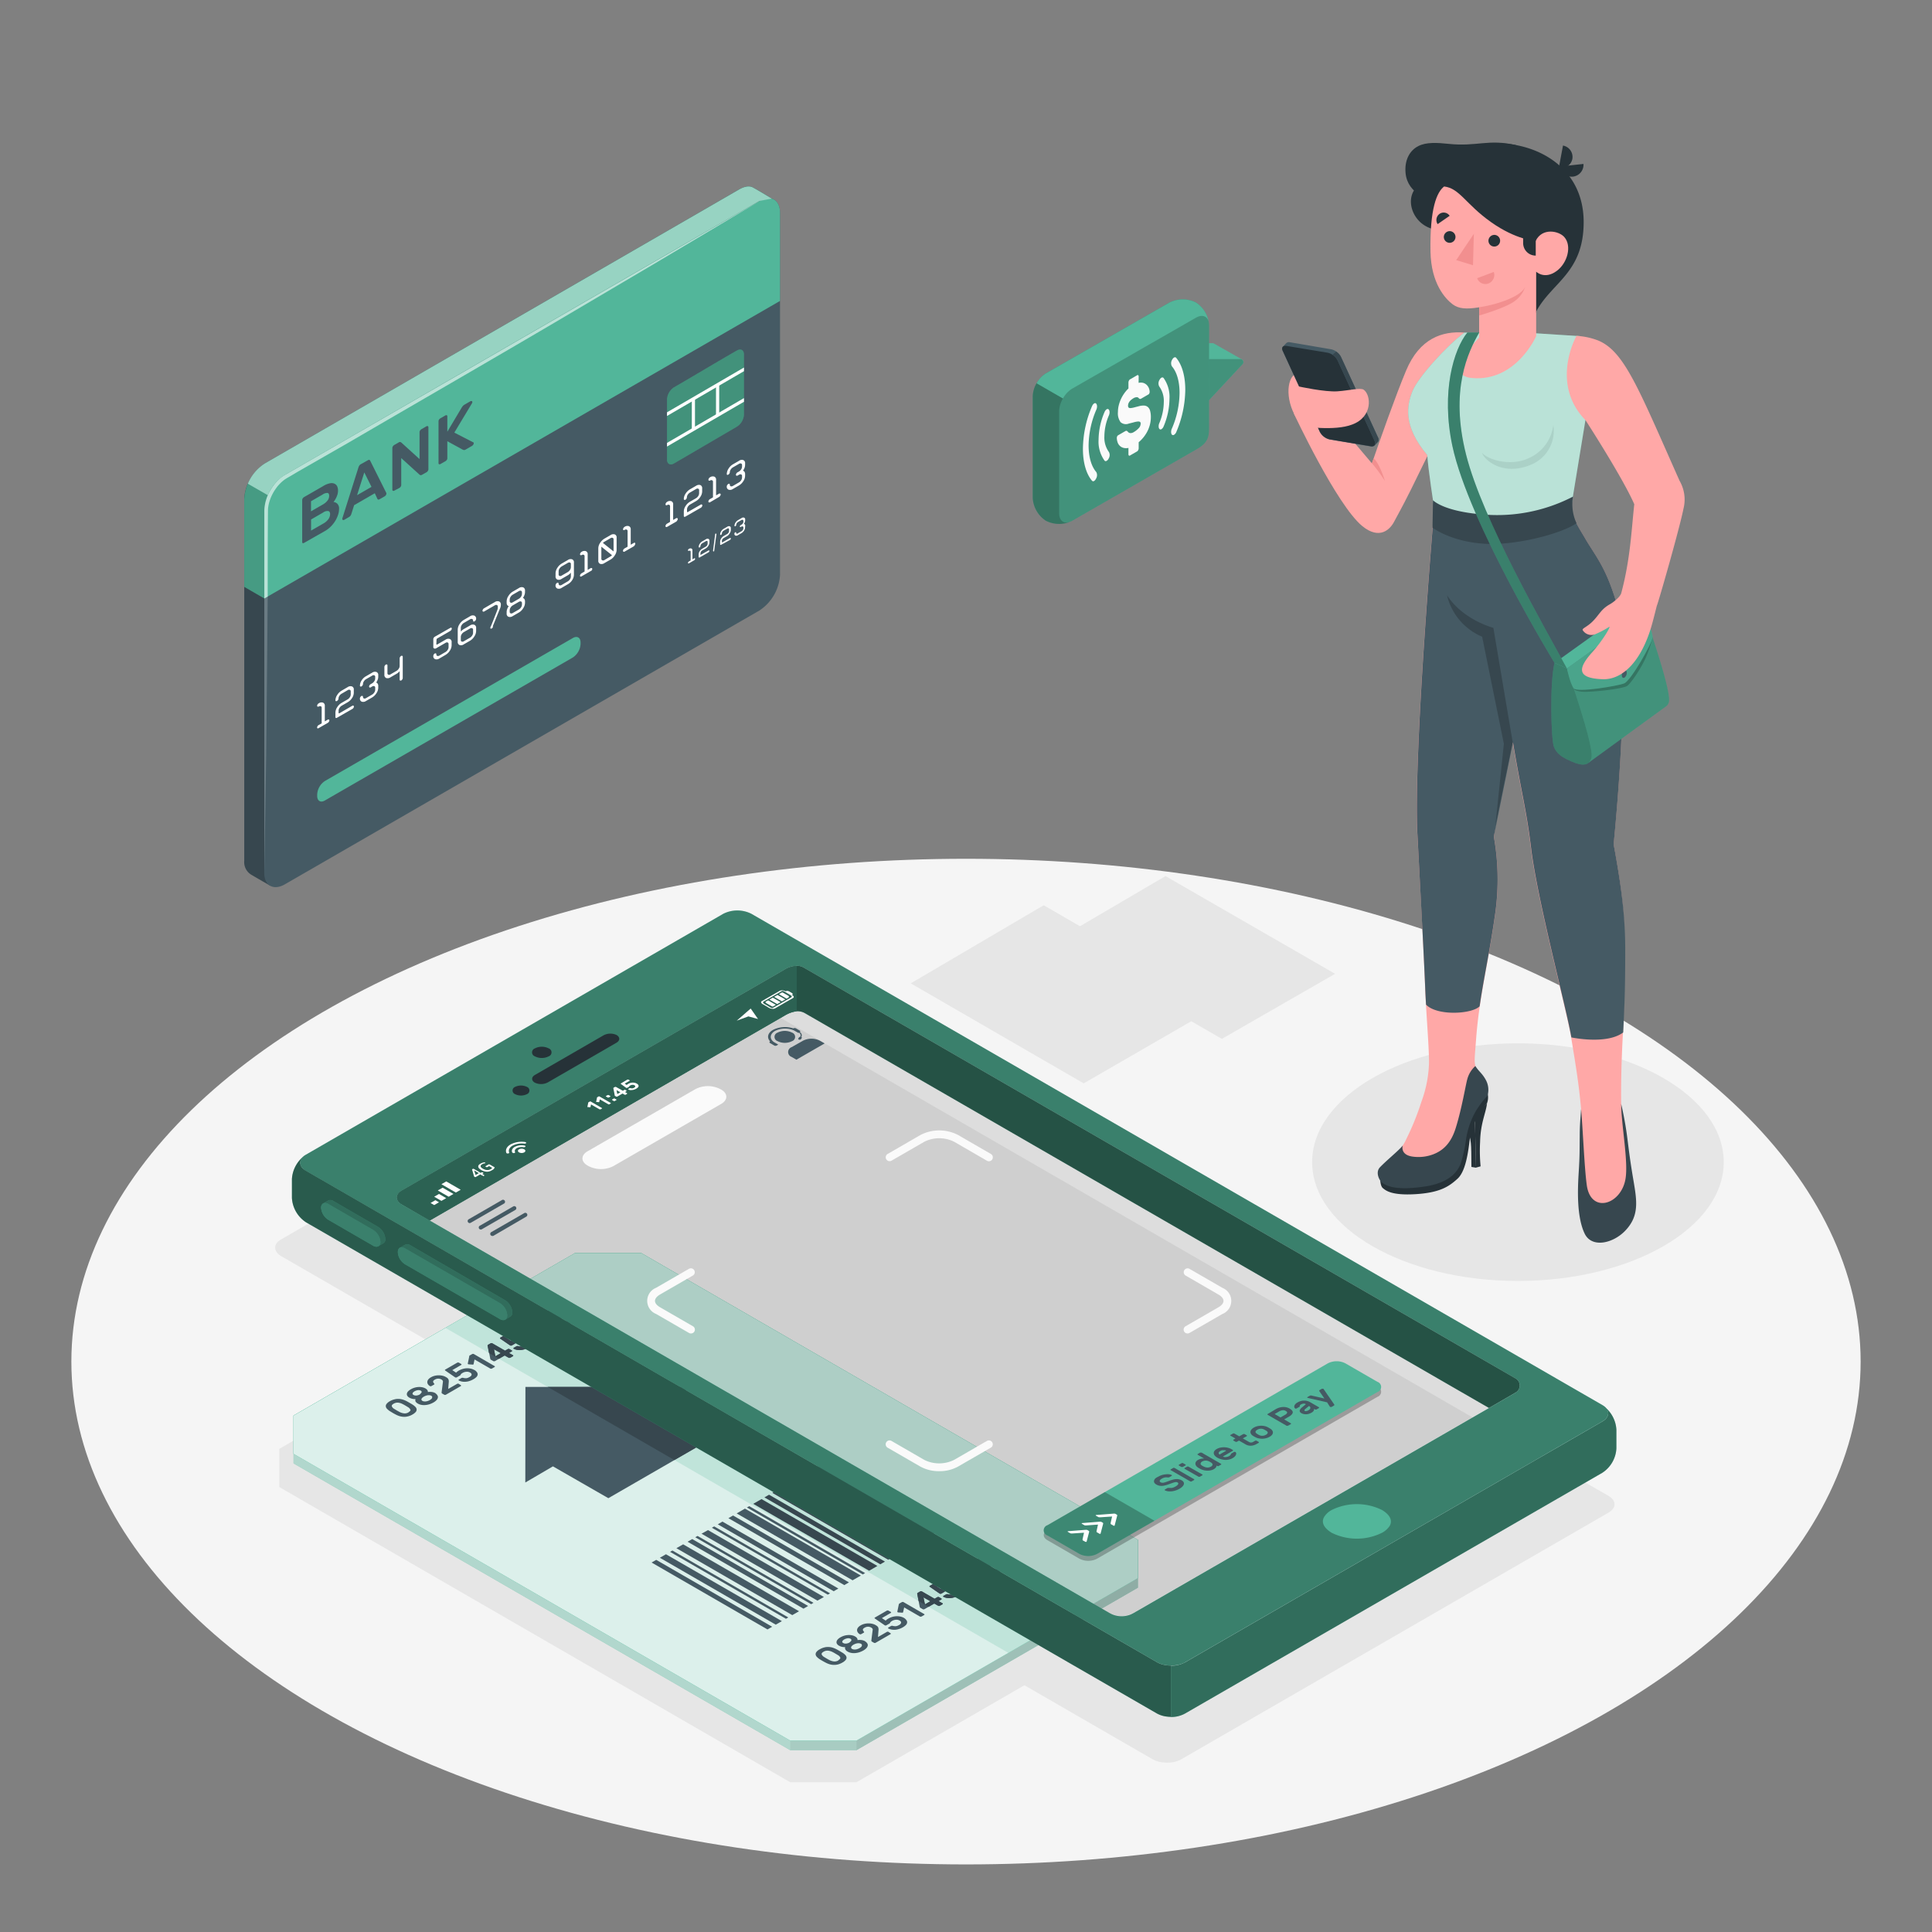 <svg xmlns="http://www.w3.org/2000/svg" xmlns:xlink="http://www.w3.org/1999/xlink" viewBox="0 0 500 500"><rect x="0" y="0" width="500" height="500" fill="#808080" stroke="none"/><defs><clipPath id="freepik--clip-path--inject-47"><path d="M192.54,91.76v15.51a4,4,0,0,1-1.82,3.15l-16.28,9.52c-1,.58-1.82.11-1.82-1V103.38a4,4,0,0,1,1.82-3.15c4.45-2.56,11.84-7,16.28-9.52C191.73,90.13,192.54,90.6,192.54,91.76Z" style="fill:#52B69A"></path></clipPath></defs><g id="freepik--Floor--inject-47"><ellipse id="freepik--floor--inject-47" cx="250" cy="352.38" rx="231.53" ry="130.13" style="fill:#f5f5f5"></ellipse></g><g id="freepik--Shadows--inject-47"><ellipse id="freepik--Shadow--inject-47" cx="392.84" cy="300.76" rx="53.26" ry="30.75" style="fill:#e6e6e6"></ellipse><path id="freepik--shadow--inject-47" d="M417.61,388.43a1.2,1.2,0,0,0-.16-.27l-.14-.18a1.45,1.45,0,0,0-.17-.19,1,1,0,0,0-.18-.17,3.61,3.61,0,0,0-.67-.48L190.78,256.94a8.26,8.26,0,0,0-7.47,0L72.74,320.77c-.16.1-.31.18-.44.28l-.15.12a2.89,2.89,0,0,0-.63.7,1.14,1.14,0,0,0-.1.19.81.81,0,0,0-.12.29.86.86,0,0,0-.06.23,1.5,1.5,0,0,0,0,.37,2.11,2.11,0,0,0,0,.26,1.38,1.38,0,0,0,.08.29,1.18,1.18,0,0,0,.12.28,3.23,3.23,0,0,0,1.32,1.3l225.51,130.2a6.83,6.83,0,0,0,2.23.76,10.73,10.73,0,0,0,1.51.13,10.47,10.47,0,0,0,1.5-.12,2.36,2.36,0,0,0,.49-.1,7.38,7.38,0,0,0,1.35-.45l.4-.22,110.56-63.83C417.71,390.63,418.15,389.46,417.61,388.43Z" style="fill:#e6e6e6"></path><polygon id="freepik--shadow--inject-47" points="72.29 384.85 204.51 461.24 221.65 461.24 294.49 419.19 294.49 409.29 162.27 332.91 145.13 332.91 72.29 374.96 72.29 384.85" style="fill:#e6e6e6"></polygon><polygon id="freepik--shadow--inject-47" points="235.7 254.49 280.46 280.37 315.17 260.33 270.11 234.28 235.7 254.49" style="fill:#e6e6e6"></polygon><polygon id="freepik--shadow--inject-47" points="272.63 243.74 316.22 268.86 345.52 252.02 301.63 226.73 272.63 243.74" style="fill:#e6e6e6"></polygon></g><g id="freepik--Ticket--inject-47"><g id="freepik--ticket--inject-47"><polygon points="294.49 408.41 294.49 398.52 165.95 324.3 148.81 324.3 75.97 366.35 75.97 376.25 75.97 376.25 75.97 378.72 204.51 452.94 221.65 452.94 294.49 410.89 294.49 408.41 294.49 408.41" style="fill:#52B69A"></polygon><polygon points="294.49 408.41 294.49 398.52 165.95 324.3 148.81 324.3 75.97 366.35 75.97 376.25 75.97 376.25 75.97 378.72 204.51 452.94 221.65 452.94 294.49 410.89 294.49 408.41 294.49 408.41" style="fill:#fff;opacity:0.6"></polygon><polygon points="221.65 450.46 294.49 408.41 294.49 410.89 221.65 452.94 221.65 450.46" style="opacity:0.15"></polygon><polygon points="75.97 376.25 204.51 450.46 204.51 452.94 75.97 378.72 75.97 376.25" style="opacity:0.05"></polygon><rect x="204.51" y="450.46" width="17.14" height="2.47" style="opacity:0.1"></rect><polygon points="75.97 376.25 204.51 450.46 221.65 450.46 294.49 408.41 294.49 398.52 165.95 324.3 148.81 324.3 75.97 366.35 75.97 376.25" style="fill:#52B69A"></polygon><polygon points="75.97 376.25 204.51 450.46 221.65 450.46 294.49 408.41 294.49 398.52 165.95 324.3 148.81 324.3 75.97 366.35 75.97 376.25" style="fill:#52B69A"></polygon><polygon points="75.97 376.25 204.51 450.46 221.65 450.46 294.49 408.41 294.49 398.52 165.95 324.3 148.81 324.3 75.97 366.35 75.97 376.25" style="fill:#fff;opacity:0.8"></polygon><polygon points="260.97 427.77 294.49 408.41 294.49 398.52 165.95 324.3 148.81 324.3 115.28 343.66 260.97 427.77" style="fill:#52B69A;opacity:0.2"></polygon><polygon points="188.51 392.9 218.5 410.22 219.71 409.52 189.72 392.21 188.51 392.9" style="fill:#455a64"></polygon><polygon points="197.83 387.52 227.82 404.84 229.03 404.14 199.03 386.83 197.83 387.52" style="fill:#37474f"></polygon><polygon points="205.65 383.01 235.64 400.32 236.43 399.88 206.44 382.56 205.65 383.01" style="fill:#37474f"></polygon><polygon points="193.3 390.14 223.29 407.46 223.89 407.11 193.9 389.79 193.3 390.14" style="fill:#455a64"></polygon><polygon points="199.87 386.35 229.87 403.66 230.47 403.31 200.47 386 199.87 386.35" style="fill:#37474f"></polygon><polygon points="204.11 383.9 234.1 401.21 234.71 400.87 204.71 383.55 204.11 383.9" style="fill:#37474f"></polygon><polygon points="190.65 391.67 220.65 408.98 222.79 407.75 192.79 390.43 190.65 391.67" style="fill:#455a64"></polygon><polygon points="194.94 389.19 224.93 406.51 227.07 405.27 197.08 387.96 194.94 389.19" style="fill:#37474f"></polygon><polygon points="201.37 385.48 231.36 402.8 232.83 401.96 202.83 384.64 201.37 385.48" style="fill:#37474f"></polygon><polygon points="168.63 404.38 198.62 421.7 199.83 421 169.83 403.69 168.63 404.38" style="fill:#455a64"></polygon><polygon points="177.94 399 207.94 416.32 209.14 415.62 179.15 398.31 177.94 399" style="fill:#455a64"></polygon><polygon points="185.76 394.49 215.76 411.81 216.97 411.11 186.97 393.79 185.76 394.49" style="fill:#455a64"></polygon><polygon points="173.41 401.62 203.41 418.94 204.01 418.59 174.02 401.27 173.41 401.62" style="fill:#455a64"></polygon><polygon points="179.93 397.84 209.92 415.16 210.53 414.81 180.53 397.5 179.93 397.84" style="fill:#455a64"></polygon><polygon points="184.23 395.38 214.22 412.69 214.82 412.35 184.83 395.03 184.23 395.38" style="fill:#455a64"></polygon><polygon points="170.77 403.15 200.76 420.46 202.35 419.55 172.35 402.24 170.77 403.15" style="fill:#455a64"></polygon><polygon points="175.05 400.67 205.04 417.99 206.79 416.99 176.8 399.67 175.05 400.67" style="fill:#455a64"></polygon><polygon points="181.55 396.92 211.55 414.24 213.22 413.3 183.23 395.99 181.55 396.92" style="fill:#455a64"></polygon><polygon points="207.64 381.86 237.63 399.18 238.84 398.48 208.84 381.16 207.64 381.86" style="fill:#37474f"></polygon><polygon points="209.84 380.59 239.83 397.91 240.44 397.56 210.44 380.25 209.84 380.59" style="fill:#37474f"></polygon><polygon points="213.92 378.23 243.91 395.55 244.52 395.2 214.52 377.89 213.92 378.23" style="fill:#37474f"></polygon><polygon points="211.59 379.58 241.59 396.9 243.31 395.9 213.32 378.58 211.59 379.58" style="fill:#37474f"></polygon><path d="M253.38,407.47a3.49,3.49,0,0,0-1-.37,4.31,4.31,0,0,0-1.08-.11,4.74,4.74,0,0,0-1.11.17,4.8,4.8,0,0,0-1.05.42l-.45-1.43a.06.06,0,0,0,0,0,.11.11,0,0,0,0,0,.4.4,0,0,0-.22-.06.44.44,0,0,0-.23.06l-.74.42c-.07.05-.11.09-.11.13s0,.08,0,.11l.65,2.18a2.67,2.67,0,0,0,.25.58,1.79,1.79,0,0,0,.63.57,3.7,3.7,0,0,0,1,.38,4.55,4.55,0,0,0,1.11.1,4.81,4.81,0,0,0,1.12-.16,4.86,4.86,0,0,0,1-.44,2.71,2.71,0,0,0,.76-.61,1.22,1.22,0,0,0,.29-.65.94.94,0,0,0-.18-.63A2,2,0,0,0,253.38,407.47Zm-1.24,1.88a2.23,2.23,0,0,1-1.11.3,2,2,0,0,1-1-.24.67.67,0,0,1-.41-.57c0-.22.19-.44.54-.64a2.29,2.29,0,0,1,1.11-.32,2,2,0,0,1,1,.24.68.68,0,0,1,.42.58C252.68,408.92,252.5,409.14,252.14,409.35Zm-9.24,5,.71-.41c.06,0,.09-.08.09-.13s0-.09-.09-.13l-.58-.34a.52.52,0,0,0-.23-.05.51.51,0,0,0-.22.05l-.71.41-3.28-1.89a.41.41,0,0,0-.23-.06.4.4,0,0,0-.22.06l-.62.36a.25.25,0,0,0-.13.31l.62,3.26.06.18a.27.27,0,0,0,.15.15l.58.34a.51.51,0,0,0,.44,0l2.55-1.47,1,.57a.38.38,0,0,0,.22.05.32.32,0,0,0,.22-.05l.67-.38c.06,0,.09-.08.09-.13s0-.09-.09-.13Zm-3.54.86L239,413.4l1.76,1ZM218,427.7l-.34-.2-.38-.23-.39-.22-.35-.19a6.08,6.08,0,0,0-1-.43,4,4,0,0,0-1.09-.19,3.76,3.76,0,0,0-1.14.12,4.36,4.36,0,0,0-1.18.49,2.52,2.52,0,0,0-.85.69.94.94,0,0,0-.19.66,1.17,1.17,0,0,0,.35.64,3.91,3.91,0,0,0,.74.59c.2.13.43.27.7.42s.51.29.73.4a5.66,5.66,0,0,0,1,.43,4,4,0,0,0,1.09.19,4.08,4.08,0,0,0,1.14-.11,4.74,4.74,0,0,0,1.19-.5,2.82,2.82,0,0,0,.84-.68.91.91,0,0,0,.21-.66,1.21,1.21,0,0,0-.33-.63A3.91,3.91,0,0,0,218,427.7Zm-1,2a1.9,1.9,0,0,1-1.14.28,3.37,3.37,0,0,1-1.21-.36c-.22-.11-.45-.24-.7-.39s-.48-.28-.68-.41a1.4,1.4,0,0,1-.63-.69c-.05-.22.11-.44.49-.66a1.91,1.91,0,0,1,1.15-.28,3.39,3.39,0,0,1,1.2.36c.22.11.45.24.7.39s.48.28.68.41a1.31,1.31,0,0,1,.63.69C217.49,429.23,217.32,429.45,216.94,429.67Zm42.45-24.53a1.41,1.41,0,0,0-.59-.53,2.76,2.76,0,0,0-.75-.31,3.3,3.3,0,0,0-.83-.09,3.53,3.53,0,0,0-.85.1,3.93,3.93,0,0,0-.86.28l-.06-1.43a.78.78,0,0,0,0-.14.19.19,0,0,0-.11-.14l-.58-.33a.43.43,0,0,0-.44,0l-3.6,2.08a.14.14,0,0,0-.09.13.14.14,0,0,0,.09.12l.58.34a.51.51,0,0,0,.44,0l2.27-1.31.06,1.36a.89.89,0,0,0,0,.15.18.18,0,0,0,.1.13l.59.34a.51.51,0,0,0,.44,0l.68-.4a3.25,3.25,0,0,1,1-.37,1.18,1.18,0,0,1,.84.13c.25.14.34.31.26.51a1.28,1.28,0,0,1-.6.58q-.3.17-.54.27a3.67,3.67,0,0,1-.46.13,1.63,1.63,0,0,1-.37,0,1.66,1.66,0,0,1-.32,0l-.26,0a.41.41,0,0,0-.19,0l-.65.37a.2.2,0,0,0-.1.13c0,.05,0,.09.1.13a2.86,2.86,0,0,0,.71.21,3.87,3.87,0,0,0,.91,0,5.37,5.37,0,0,0,1.06-.21,5.08,5.08,0,0,0,1.14-.5,3.16,3.16,0,0,0,.76-.58,1.48,1.48,0,0,0,.35-.61A.81.81,0,0,0,259.39,405.14ZM234,418.74a3.56,3.56,0,0,0-1-.38,4.14,4.14,0,0,0-1.05-.08,4.71,4.71,0,0,0-1.05.18,5,5,0,0,0-1,.43l-.34.21a1.44,1.44,0,0,0-.33.32l-1-.66,2.31-1.34a.14.14,0,0,0,.09-.12.15.15,0,0,0-.09-.13l-.59-.34a.51.51,0,0,0-.44,0l-3.09,1.79a.14.14,0,0,0-.09.12.15.15,0,0,0,.09.13l2.54,1.75a.43.43,0,0,0,.44,0l.76-.43a.4.4,0,0,0,.15-.13,1.09,1.09,0,0,1,.08-.15.57.57,0,0,1,.15-.18,1.44,1.44,0,0,1,.35-.25,2.26,2.26,0,0,1,1-.29,1.58,1.58,0,0,1,.9.19q.45.25.42.57a.87.87,0,0,1-.5.58,3.6,3.6,0,0,1-.39.2,1.93,1.93,0,0,1-.41.12,2,2,0,0,1-.43,0,2,2,0,0,1-.47-.09.46.46,0,0,0-.23,0,.39.39,0,0,0-.2.05l-.67.39a.17.17,0,0,0-.1.12.13.13,0,0,0,.1.13,2.84,2.84,0,0,0,.76.27,4,4,0,0,0,.93.07,4.51,4.51,0,0,0,1-.19,5.18,5.18,0,0,0,1.1-.48,3.75,3.75,0,0,0,.73-.55,1.13,1.13,0,0,0,.33-.6.84.84,0,0,0-.15-.62A2.13,2.13,0,0,0,234,418.74Zm14.2-8.2a3.08,3.08,0,0,0-1-.38,4,4,0,0,0-1-.08,4.62,4.62,0,0,0-1.05.18,5.36,5.36,0,0,0-1,.42l-.34.22a1.27,1.27,0,0,0-.34.31l-1-.65,2.31-1.34a.15.15,0,0,0,.09-.13.14.14,0,0,0-.09-.12l-.58-.34a.4.4,0,0,0-.22-.05.38.38,0,0,0-.22.05l-3.1,1.78c-.06,0-.09.08-.09.13s0,.09.1.13l2.53,1.75a.43.43,0,0,0,.23.05.4.4,0,0,0,.22-.05l.75-.44a.36.36,0,0,0,.16-.13s.05-.09.07-.14a.77.77,0,0,1,.15-.19,1.57,1.57,0,0,1,.36-.24,2.11,2.11,0,0,1,1-.29,1.52,1.52,0,0,1,.9.19c.3.17.43.36.41.57s-.19.4-.5.58l-.38.2a3.17,3.17,0,0,1-.41.12,1.6,1.6,0,0,1-.44,0,1.54,1.54,0,0,1-.46-.08.5.5,0,0,0-.24,0,.42.42,0,0,0-.2.05l-.66.38c-.06,0-.1.08-.1.13s0,.1.1.13a2.84,2.84,0,0,0,.76.27,3.45,3.45,0,0,0,.92.06,3.92,3.92,0,0,0,1-.18,5.31,5.31,0,0,0,1.11-.49,3.64,3.64,0,0,0,.73-.54,1.12,1.12,0,0,0,.33-.61.87.87,0,0,0-.16-.62A2,2,0,0,0,248.17,410.54Zm-14.36,4.09a.51.51,0,0,0-.22-.05.48.48,0,0,0-.22.05l-.65.37a.19.19,0,0,0-.1.12s0,.09-.05.13l-.37,1.84a.14.14,0,0,0,.06.14.4.4,0,0,0,.21.07l.87.05a.47.47,0,0,0,.24,0,.15.15,0,0,0,.11-.11L234,416l4.06,2.35a.51.51,0,0,0,.44,0l.67-.39a.14.14,0,0,0,.09-.12.15.15,0,0,0-.09-.13Zm-3.89,7.71a.43.43,0,0,0-.44,0l-2.29,1.32.13-1.68a1.6,1.6,0,0,0,0-.52,1,1,0,0,0-.12-.37,1,1,0,0,0-.26-.28,3.75,3.75,0,0,0-.36-.24,3,3,0,0,0-.77-.31,4,4,0,0,0-1-.13,4.39,4.39,0,0,0-1.06.11,3.66,3.66,0,0,0-1.06.42,2.14,2.14,0,0,0-.65.54,1.13,1.13,0,0,0-.26.6,1,1,0,0,0,.14.59,1.55,1.55,0,0,0,.51.51.43.43,0,0,0,.44,0l.65-.37a.18.18,0,0,0,.09-.12q0-.07-.06-.15a.78.78,0,0,1-.27-.5c0-.17.14-.34.45-.51a1.71,1.71,0,0,1,.91-.26,1.68,1.68,0,0,1,.78.21,1.26,1.26,0,0,1,.31.26.46.46,0,0,1,.08.42l-.33,2.63a.31.31,0,0,0,0,.16c0,.07.07.13.16.19l.5.29a.51.51,0,0,0,.44,0l3.84-2.22a.15.15,0,0,0,.09-.13c0-.05,0-.09-.09-.13Zm-6,2.44a2.77,2.77,0,0,0-.94-.33,3.89,3.89,0,0,0-1.08,0,.82.82,0,0,0-.13-.5,1.46,1.46,0,0,0-.5-.43,2.53,2.53,0,0,0-.85-.31,3.82,3.82,0,0,0-1-.06,4.29,4.29,0,0,0-1,.18,4.62,4.62,0,0,0-.94.41,2.74,2.74,0,0,0-.7.54,1.18,1.18,0,0,0-.31.58.73.73,0,0,0,.1.55,1.34,1.34,0,0,0,.53.49,2.9,2.9,0,0,0,1.6.37.75.75,0,0,0,.06.62,1.33,1.33,0,0,0,.58.54,2.72,2.72,0,0,0,.89.33,3.46,3.46,0,0,0,1,.06,4.75,4.75,0,0,0,1.08-.2,5.57,5.57,0,0,0,1.07-.46,3.49,3.49,0,0,0,.81-.62,1.43,1.43,0,0,0,.35-.63.8.8,0,0,0-.11-.58A1.54,1.54,0,0,0,223.88,424.78Zm-4.06.28a2.32,2.32,0,0,1-.39.18,2.26,2.26,0,0,1-.43.11,1.48,1.48,0,0,1-.42,0,.77.77,0,0,1-.37-.12A.42.42,0,0,1,218,425a.29.29,0,0,1,0-.24,1,1,0,0,1,.18-.25,1.65,1.65,0,0,1,.32-.23,2.32,2.32,0,0,1,.39-.18,3.89,3.89,0,0,1,.43-.11,1.48,1.48,0,0,1,.42,0,1.07,1.07,0,0,1,.37.12.42.42,0,0,1,.21.21.29.29,0,0,1,0,.24.69.69,0,0,1-.18.25A1.31,1.31,0,0,1,219.82,425.06Zm3.16.9a1,1,0,0,1-.22.3,2.42,2.42,0,0,1-.39.27,2.62,2.62,0,0,1-.48.22,1.91,1.91,0,0,1-.51.13,2.12,2.12,0,0,1-.5,0,1.21,1.21,0,0,1-.43-.14.42.42,0,0,1-.23-.25.39.39,0,0,1,0-.28,1,1,0,0,1,.23-.3,2.34,2.34,0,0,1,.38-.28c.15-.08.31-.15.48-.22a3.3,3.3,0,0,1,.52-.13,2,2,0,0,1,.49,0,1.2,1.2,0,0,1,.43.13.49.49,0,0,1,.23.25A.37.37,0,0,1,223,426Z" style="fill:#455a64"></path><polygon points="157.44 387.73 143.1 379.49 135.95 383.67 135.98 358.94 178.8 358.93 171.56 363.05 185.91 371.3 157.44 387.73" style="fill:#455a64"></polygon><polygon points="178.8 358.93 141.76 358.94 174.53 377.86 185.91 371.3 171.56 363.05 178.8 358.93" style="fill:#37474f"></polygon><path d="M241.79,415l1,.57a.38.38,0,0,0,.22.05.32.32,0,0,0,.22-.05l.67-.38c.06,0,.09-.08.09-.13s0-.09-.09-.13l-1-.57.71-.41c.06,0,.09-.08.09-.13s0-.09-.09-.13l-.58-.34a.52.52,0,0,0-.23-.05.51.51,0,0,0-.22.05l-.71.41-3.28-1.89a.41.41,0,0,0-.23-.06.4.4,0,0,0-.22.06l-.62.36a.25.25,0,0,0-.13.31l.34,1.8,2.6,1.5Zm-1-.6-1.4.82L239,413.4Z" style="fill:#37474f"></path><path d="M247,412.33l-.38.2a3.17,3.17,0,0,1-.41.12,1.6,1.6,0,0,1-.44,0,1.54,1.54,0,0,1-.46-.08.5.5,0,0,0-.24,0,.42.42,0,0,0-.2.05l-.66.38c-.06,0-.1.08-.1.13s0,.1.1.13a2.84,2.84,0,0,0,.76.27,3.45,3.45,0,0,0,.92.06,3.92,3.92,0,0,0,1-.18,5.31,5.31,0,0,0,1.11-.49,3.64,3.64,0,0,0,.73-.54,1.12,1.12,0,0,0,.33-.61.87.87,0,0,0-.16-.62,2,2,0,0,0-.73-.61,3.08,3.08,0,0,0-1-.38,4,4,0,0,0-1-.08,4.62,4.62,0,0,0-1.05.18,5.36,5.36,0,0,0-1,.42l-.34.22a1.27,1.27,0,0,0-.34.31l-1-.65,2.31-1.34a.15.15,0,0,0,.09-.13.14.14,0,0,0-.09-.12l-.58-.34a.4.4,0,0,0-.22-.05.38.38,0,0,0-.22.05l-3.1,1.78c-.06,0-.09.08-.09.13s0,.09.1.13l2.53,1.75a.43.43,0,0,0,.23.05.4.4,0,0,0,.22-.05l.75-.44a.36.36,0,0,0,.16-.13s.05-.09.07-.14a.77.77,0,0,1,.15-.19,1.57,1.57,0,0,1,.36-.24,2.11,2.11,0,0,1,1-.29,1.52,1.52,0,0,1,.9.19c.3.17.43.36.41.57S247.28,412.15,247,412.33Z" style="fill:#37474f"></path><path d="M251,410.54a4.81,4.81,0,0,0,1.12-.16,4.86,4.86,0,0,0,1-.44,2.71,2.71,0,0,0,.76-.61,1.22,1.22,0,0,0,.29-.65.94.94,0,0,0-.18-.63,2,2,0,0,0-.66-.58,3.49,3.49,0,0,0-1-.37,4.31,4.31,0,0,0-1.08-.11,4.74,4.74,0,0,0-1.11.17,4.8,4.8,0,0,0-1.05.42l-.45-1.43a.06.06,0,0,0,0,0,.11.11,0,0,0,0,0,.4.4,0,0,0-.22-.06.44.44,0,0,0-.23.06l-.74.42c-.07.05-.11.09-.11.13s0,.08,0,.11l.65,2.18a2.67,2.67,0,0,0,.25.58,1.79,1.79,0,0,0,.63.57,3.7,3.7,0,0,0,1,.38A4.55,4.55,0,0,0,251,410.54Zm-1.39-1.7c0-.22.19-.44.54-.64a2.29,2.29,0,0,1,1.11-.32,2,2,0,0,1,1,.24.68.68,0,0,1,.42.58c0,.22-.18.44-.54.65a2.23,2.23,0,0,1-1.11.3,2,2,0,0,1-1-.24A.67.67,0,0,1,249.61,408.84Z" style="fill:#37474f"></path><path d="M258.8,404.61a2.76,2.76,0,0,0-.75-.31,3.3,3.3,0,0,0-.83-.09,3.53,3.53,0,0,0-.85.1,3.93,3.93,0,0,0-.86.28l-.06-1.43a.78.78,0,0,0,0-.14.19.19,0,0,0-.11-.14l-.58-.33a.43.43,0,0,0-.44,0l-3.6,2.08a.14.14,0,0,0-.09.13.14.14,0,0,0,.09.12l.58.34a.51.51,0,0,0,.44,0l2.27-1.31.06,1.36a.89.89,0,0,0,0,.15.18.18,0,0,0,.1.13l.59.34a.51.51,0,0,0,.44,0l.68-.4a3.25,3.25,0,0,1,1-.37,1.18,1.18,0,0,1,.84.13c.25.14.34.31.26.51a1.28,1.28,0,0,1-.6.58q-.3.17-.54.27a3.67,3.67,0,0,1-.46.13,1.63,1.63,0,0,1-.37,0,1.66,1.66,0,0,1-.32,0l-.26,0a.41.41,0,0,0-.19,0l-.65.37a.2.2,0,0,0-.1.13c0,.05,0,.09.1.13a2.86,2.86,0,0,0,.71.21,3.87,3.87,0,0,0,.91,0,5.37,5.37,0,0,0,1.06-.21,5.08,5.08,0,0,0,1.14-.5,3.16,3.16,0,0,0,.76-.58,1.48,1.48,0,0,0,.35-.61.81.81,0,0,0-.1-.6A1.41,1.41,0,0,0,258.8,404.61Z" style="fill:#37474f"></path><path d="M142.18,343.27a3.42,3.42,0,0,0-1-.37,4.44,4.44,0,0,0-1.09-.11A4.74,4.74,0,0,0,139,343a4.8,4.8,0,0,0-1,.42l-.44-1.43a.06.06,0,0,0,0,0s0,0-.06-.05a.51.51,0,0,0-.44,0l-.74.43c-.08,0-.11.09-.11.13a.36.36,0,0,0,0,.11l.64,2.18a2.72,2.72,0,0,0,.26.58,1.79,1.79,0,0,0,.63.57,3.57,3.57,0,0,0,1,.38,4.51,4.51,0,0,0,1.1.1,4.74,4.74,0,0,0,1.12-.17,4.29,4.29,0,0,0,1.06-.43,2.83,2.83,0,0,0,.75-.61,1.2,1.2,0,0,0,.3-.65,1,1,0,0,0-.19-.63A2,2,0,0,0,142.18,343.27ZM141,345.14a2.18,2.18,0,0,1-1.12.31,2,2,0,0,1-1-.24c-.28-.16-.42-.35-.41-.57s.18-.44.54-.65a2.38,2.38,0,0,1,1.11-.31,2,2,0,0,1,1,.24.68.68,0,0,1,.42.58C141.48,344.72,141.31,344.94,141,345.14Zm-9.24,5,.7-.41c.06,0,.1-.08.09-.13s0-.09-.09-.13l-.58-.34a.51.51,0,0,0-.44,0l-.71.41-3.29-1.9a.51.51,0,0,0-.44,0l-.63.36a.28.28,0,0,0-.13.32l.63,3.26a.78.78,0,0,0,.05.18.31.31,0,0,0,.15.15l.58.34a.56.56,0,0,0,.23.05.48.48,0,0,0,.22-.05l2.55-1.47,1,.57a.4.4,0,0,0,.22.05.41.41,0,0,0,.23-.05l.66-.38c.06,0,.09-.08.09-.13a.15.15,0,0,0-.09-.13Zm-3.55.85-.35-1.82,1.76,1ZM106.75,363.5l-.33-.21-.39-.22-.38-.22-.36-.2a6.18,6.18,0,0,0-1-.42,4,4,0,0,0-1.08-.19,3.76,3.76,0,0,0-1.14.12,4.37,4.37,0,0,0-1.19.48,2.71,2.71,0,0,0-.84.7.89.89,0,0,0-.19.66,1.1,1.1,0,0,0,.34.63,3.94,3.94,0,0,0,.75.6l.69.42c.27.16.51.29.73.4a5.76,5.76,0,0,0,1,.43,4.37,4.37,0,0,0,1.08.19,3.69,3.69,0,0,0,1.14-.12,4.11,4.11,0,0,0,1.19-.49,2.89,2.89,0,0,0,.85-.68.93.93,0,0,0,.2-.66,1.05,1.05,0,0,0-.33-.63A3.61,3.61,0,0,0,106.75,363.5Zm-1,2a1.86,1.86,0,0,1-1.14.28,3.27,3.27,0,0,1-1.2-.36l-.71-.39-.67-.41a1.31,1.31,0,0,1-.63-.69c-.06-.22.11-.44.49-.66A2,2,0,0,1,103,363a3.3,3.3,0,0,1,1.2.37c.22.11.46.24.71.39s.48.28.67.41a1.38,1.38,0,0,1,.64.69C106.29,365,106.13,365.25,105.74,365.47Zm42.46-24.53a1.55,1.55,0,0,0-.59-.53,3,3,0,0,0-.76-.31,3.75,3.75,0,0,0-.82-.1,5,5,0,0,0-.86.1,4.49,4.49,0,0,0-.85.29l-.07-1.43a.71.71,0,0,0,0-.14.21.21,0,0,0-.11-.14l-.58-.33a.4.4,0,0,0-.22-.06.41.41,0,0,0-.23.06l-3.6,2.08a.14.14,0,0,0-.09.12.15.15,0,0,0,.09.13l.59.34a.48.48,0,0,0,.22.05.51.51,0,0,0,.22-.05l2.27-1.31.06,1.36a.81.81,0,0,0,0,.15.2.2,0,0,0,.11.13l.58.34a.52.52,0,0,0,.23.05.51.51,0,0,0,.22-.05l.68-.4a3.16,3.16,0,0,1,1-.37,1.15,1.15,0,0,1,.84.13c.25.14.33.31.26.51a1.27,1.27,0,0,1-.61.58,3.29,3.29,0,0,1-.54.26,2.3,2.3,0,0,1-.45.14l-.38,0a1.55,1.55,0,0,1-.31,0l-.26,0a.29.29,0,0,0-.19.05l-.65.37c-.06,0-.1.08-.1.13s0,.09.1.13a2.77,2.77,0,0,0,.7.21,4.59,4.59,0,0,0,.92,0,5.66,5.66,0,0,0,1.06-.21,5.28,5.28,0,0,0,1.13-.5,3.22,3.22,0,0,0,.76-.58,1.4,1.4,0,0,0,.36-.61A.85.85,0,0,0,148.2,340.94Zm-25.43,13.6a3.17,3.17,0,0,0-1-.38,4.07,4.07,0,0,0-1.05-.08,4.63,4.63,0,0,0-1,.18,5.08,5.08,0,0,0-1,.42l-.34.22a1.3,1.3,0,0,0-.34.32l-1-.66,2.31-1.34a.15.15,0,0,0,.09-.13.14.14,0,0,0-.09-.12l-.58-.34a.4.4,0,0,0-.22-.05.41.41,0,0,0-.23.05l-3.09,1.78c-.06,0-.09.08-.09.13a.15.15,0,0,0,.09.13l2.54,1.75a.41.41,0,0,0,.23.05.4.4,0,0,0,.22-.05L119,356a.36.36,0,0,0,.16-.13l.07-.14a1,1,0,0,1,.15-.19,2,2,0,0,1,.36-.24,2.11,2.11,0,0,1,1-.29,1.6,1.6,0,0,1,.9.19c.3.17.43.36.41.57s-.19.4-.5.58c-.13.07-.25.14-.39.2a1.85,1.85,0,0,1-.4.12,2.12,2.12,0,0,1-.44,0,1.87,1.87,0,0,1-.46-.09.5.5,0,0,0-.24,0,.42.42,0,0,0-.2.05l-.66.39c-.07,0-.1.07-.1.12s0,.1.1.13a2.72,2.72,0,0,0,.76.27,3.42,3.42,0,0,0,.92.06,3.92,3.92,0,0,0,1-.18,4.84,4.84,0,0,0,1.11-.49,3.64,3.64,0,0,0,.73-.54,1.21,1.21,0,0,0,.33-.6.88.88,0,0,0-.16-.63A2.13,2.13,0,0,0,122.77,354.54ZM137,346.33a3.53,3.53,0,0,0-1-.37,4.14,4.14,0,0,0-1.05-.08,4.28,4.28,0,0,0-1,.18,4.46,4.46,0,0,0-1,.42l-.34.22a1.4,1.4,0,0,0-.33.31l-1-.66L133.6,345a.15.15,0,0,0,.09-.13c0-.05,0-.09-.09-.13l-.58-.33a.44.44,0,0,0-.23-.06.4.4,0,0,0-.22.06l-3.09,1.78c-.06,0-.09.08-.09.13s0,.09.09.13l2.54,1.75a.51.51,0,0,0,.44,0l.76-.44a.33.33,0,0,0,.15-.13s0-.09.08-.14a.77.77,0,0,1,.15-.19,1.71,1.71,0,0,1,.35-.24,2.18,2.18,0,0,1,1-.29,1.56,1.56,0,0,1,.91.19c.29.17.43.36.41.57s-.19.4-.5.58a3.49,3.49,0,0,1-.39.19,2,2,0,0,1-.41.13,1.53,1.53,0,0,1-.43,0,1.6,1.6,0,0,1-.47-.08.59.59,0,0,0-.23,0,.52.52,0,0,0-.2.06l-.67.38a.2.2,0,0,0-.1.13.14.14,0,0,0,.1.13,2.91,2.91,0,0,0,.77.27,3.42,3.42,0,0,0,.92.06,4.38,4.38,0,0,0,1-.18,5.31,5.31,0,0,0,1.11-.49,3.24,3.24,0,0,0,.72-.55,1.15,1.15,0,0,0,.34-.6.87.87,0,0,0-.16-.62A2.24,2.24,0,0,0,137,346.33Zm-14.36,4.1a.56.56,0,0,0-.23-.05.51.51,0,0,0-.22.05l-.64.37a.29.29,0,0,0-.11.11s0,.09,0,.14l-.38,1.84a.13.13,0,0,0,.07.14.33.33,0,0,0,.21.06l.86.06a.55.55,0,0,0,.24,0c.07,0,.11-.06.12-.12l.25-1.2,4.07,2.35a.51.51,0,0,0,.44,0l.67-.39a.14.14,0,0,0,.09-.12.15.15,0,0,0-.09-.13Zm-3.89,7.71a.44.44,0,0,0-.23-.06.4.4,0,0,0-.22.06L116,359.45l.13-1.68a1.53,1.53,0,0,0,0-.51.86.86,0,0,0-.13-.37.83.83,0,0,0-.25-.28,2,2,0,0,0-.37-.24,2.94,2.94,0,0,0-.76-.31,4.2,4.2,0,0,0-1-.13,4.34,4.34,0,0,0-1.06.11,3.66,3.66,0,0,0-1.06.42,2.17,2.17,0,0,0-.66.54,1.19,1.19,0,0,0-.25.6,1,1,0,0,0,.13.59,1.55,1.55,0,0,0,.51.51.4.4,0,0,0,.22.06.48.48,0,0,0,.22-.06l.66-.37a.22.22,0,0,0,.09-.12.17.17,0,0,0-.06-.15.81.81,0,0,1-.27-.5c0-.17.14-.34.44-.51a1.66,1.66,0,0,1,.92-.26,1.68,1.68,0,0,1,.78.21,1.22,1.22,0,0,1,.3.26.47.47,0,0,1,.09.41l-.33,2.64a.42.42,0,0,0,0,.16.35.35,0,0,0,.16.19l.51.29a.51.51,0,0,0,.44,0l3.84-2.22c.06,0,.09-.08.09-.13s0-.09-.09-.13Zm-6,2.44a2.7,2.7,0,0,0-.94-.33,4.21,4.21,0,0,0-1.07,0,.82.82,0,0,0-.14-.49,1.41,1.41,0,0,0-.49-.43,2.7,2.7,0,0,0-.85-.31,3.87,3.87,0,0,0-1-.06,4.3,4.3,0,0,0-1,.18,4.18,4.18,0,0,0-.94.41,3,3,0,0,0-.71.54,1.24,1.24,0,0,0-.31.57.84.84,0,0,0,.1.56,1.45,1.45,0,0,0,.54.49,2.88,2.88,0,0,0,1.6.37.79.79,0,0,0,0,.62,1.5,1.5,0,0,0,.59.54,2.56,2.56,0,0,0,.89.33,3.42,3.42,0,0,0,1,.06,4.75,4.75,0,0,0,1.08-.2,5.49,5.49,0,0,0,1.06-.46,3.29,3.29,0,0,0,.81-.62,1.34,1.34,0,0,0,.35-.63.78.78,0,0,0-.11-.59A1.52,1.52,0,0,0,112.68,360.58Zm-4.05.28a2.87,2.87,0,0,1-.4.18,2.09,2.09,0,0,1-.43.11,1.48,1.48,0,0,1-.42,0A1.09,1.09,0,0,1,107,361a.42.42,0,0,1-.21-.21.29.29,0,0,1,0-.24.59.59,0,0,1,.18-.25,1.56,1.56,0,0,1,.31-.23,2.43,2.43,0,0,1,.4-.18,2.26,2.26,0,0,1,.43-.11,1.48,1.48,0,0,1,.42,0,1.15,1.15,0,0,1,.37.12.4.4,0,0,1,.2.21.29.29,0,0,1,0,.24.72.72,0,0,1-.19.25A1.92,1.92,0,0,1,108.63,360.86Zm3.16.9a1.12,1.12,0,0,1-.23.29,1.87,1.87,0,0,1-.38.28,2.88,2.88,0,0,1-1,.35,1.62,1.62,0,0,1-.49,0,1,1,0,0,1-.43-.13.48.48,0,0,1-.24-.25.4.4,0,0,1,0-.28,1,1,0,0,1,.22-.3,2.44,2.44,0,0,1,.39-.28,3,3,0,0,1,.48-.22,3.18,3.18,0,0,1,.51-.13,2.1,2.1,0,0,1,.5,0,1,1,0,0,1,.42.13.48.48,0,0,1,.24.25A.42.42,0,0,1,111.79,361.76Z" style="fill:#455a64"></path><path d="M130.6,350.81l1,.57a.4.4,0,0,0,.22.05.41.41,0,0,0,.23-.05l.66-.38c.06,0,.09-.08.09-.13a.15.15,0,0,0-.09-.13l-1-.57.7-.41c.06,0,.1-.08.09-.13s0-.09-.09-.13l-.58-.34a.51.51,0,0,0-.44,0l-.71.41-3.29-1.9a.51.51,0,0,0-.44,0l-.63.36a.28.28,0,0,0-.13.32l.35,1.8,2.59,1.5Zm-1-.6-1.41.81-.35-1.82Z" style="fill:#37474f"></path><path d="M135.78,348.13a3.49,3.49,0,0,1-.39.19,2,2,0,0,1-.41.13,1.53,1.53,0,0,1-.43,0,1.6,1.6,0,0,1-.47-.08.59.59,0,0,0-.23,0,.52.52,0,0,0-.2.06l-.67.38a.2.2,0,0,0-.1.13.14.14,0,0,0,.1.13,2.91,2.91,0,0,0,.77.27,3.42,3.42,0,0,0,.92.06,4.38,4.38,0,0,0,1-.18,5.31,5.31,0,0,0,1.11-.49,3.24,3.24,0,0,0,.72-.55,1.15,1.15,0,0,0,.34-.6.87.87,0,0,0-.16-.62,2.24,2.24,0,0,0-.73-.62,3.53,3.53,0,0,0-1-.37,4.14,4.14,0,0,0-1.05-.08,4.28,4.28,0,0,0-1,.18,4.46,4.46,0,0,0-1,.42l-.34.22a1.4,1.4,0,0,0-.33.31l-1-.66L133.6,345a.15.15,0,0,0,.09-.13c0-.05,0-.09-.09-.13l-.58-.33a.44.44,0,0,0-.23-.06.4.4,0,0,0-.22.06l-3.09,1.78c-.06,0-.09.08-.09.13s0,.09.09.13l2.54,1.75a.51.51,0,0,0,.44,0l.76-.44a.33.33,0,0,0,.15-.13s0-.09.08-.14a.77.77,0,0,1,.15-.19,1.71,1.71,0,0,1,.35-.24,2.18,2.18,0,0,1,1-.29,1.56,1.56,0,0,1,.91.19c.29.17.43.36.41.57S136.09,348,135.78,348.13Z" style="fill:#37474f"></path><path d="M139.8,346.34a4.74,4.74,0,0,0,1.12-.17,4.29,4.29,0,0,0,1.06-.43,2.83,2.83,0,0,0,.75-.61,1.2,1.2,0,0,0,.3-.65,1,1,0,0,0-.19-.63,2,2,0,0,0-.66-.58,3.42,3.42,0,0,0-1-.37,4.44,4.44,0,0,0-1.09-.11A4.74,4.74,0,0,0,139,343a4.8,4.8,0,0,0-1,.42l-.44-1.43a.06.06,0,0,0,0,0s0,0-.06-.05a.51.51,0,0,0-.44,0l-.74.43c-.08,0-.11.09-.11.13a.36.36,0,0,0,0,.11l.64,2.18a2.72,2.72,0,0,0,.26.58,1.79,1.79,0,0,0,.63.57,3.57,3.57,0,0,0,1,.38A4.51,4.51,0,0,0,139.8,346.34Zm-1.38-1.7c0-.23.18-.44.54-.65a2.38,2.38,0,0,1,1.11-.31,2,2,0,0,1,1,.24.68.68,0,0,1,.42.58c0,.22-.17.44-.53.64a2.18,2.18,0,0,1-1.12.31,2,2,0,0,1-1-.24C138.55,345.05,138.41,344.86,138.42,344.64Z" style="fill:#37474f"></path><path d="M147.61,340.41a3,3,0,0,0-.76-.31,3.75,3.75,0,0,0-.82-.1,5,5,0,0,0-.86.1,4.49,4.49,0,0,0-.85.29l-.07-1.43a.71.71,0,0,0,0-.14.21.21,0,0,0-.11-.14l-.58-.33a.4.4,0,0,0-.22-.06.41.41,0,0,0-.23.06l-3.6,2.08a.14.14,0,0,0-.09.12.15.15,0,0,0,.09.13l.59.34a.48.48,0,0,0,.22.05.51.51,0,0,0,.22-.05l2.27-1.31.06,1.36a.81.81,0,0,0,0,.15.2.2,0,0,0,.11.13l.58.34a.52.52,0,0,0,.23.05.51.51,0,0,0,.22-.05l.68-.4a3.16,3.16,0,0,1,1-.37,1.15,1.15,0,0,1,.84.13c.25.14.33.31.26.51a1.27,1.27,0,0,1-.61.58,3.29,3.29,0,0,1-.54.26,2.3,2.3,0,0,1-.45.14l-.38,0a1.55,1.55,0,0,1-.31,0l-.26,0a.29.29,0,0,0-.19.05l-.65.37c-.06,0-.1.08-.1.13s0,.09.1.13a2.77,2.77,0,0,0,.7.21,4.59,4.59,0,0,0,.92,0,5.66,5.66,0,0,0,1.06-.21,5.28,5.28,0,0,0,1.13-.5,3.22,3.22,0,0,0,.76-.58,1.4,1.4,0,0,0,.36-.61.85.85,0,0,0-.1-.6A1.55,1.55,0,0,0,147.61,340.41Z" style="fill:#37474f"></path></g></g><g id="freepik--Device--inject-47"><g id="freepik--device--inject-47"><path d="M416,364.9a1.07,1.07,0,0,0-.16-.27,1.77,1.77,0,0,0-.14-.17l-.15-.19-.18-.17a4.71,4.71,0,0,0-.66-.46L194.47,236.5a8.09,8.09,0,0,0-7.3,0l-108,62.33c-.16.1-.31.18-.43.27l-.15.12a2.78,2.78,0,0,0-.61.69.78.78,0,0,0-.11.18,1.08,1.08,0,0,0-.11.28,1.8,1.8,0,0,0-.06.22,1.55,1.55,0,0,0,0,.37,2,2,0,0,0,0,.25,1.57,1.57,0,0,0,.08.29,2.18,2.18,0,0,0,.11.27,3.18,3.18,0,0,0,1.3,1.27L299.42,430.18a6.7,6.7,0,0,0,2.17.74,10.31,10.31,0,0,0,1.48.12,10.17,10.17,0,0,0,1.47-.11,2.46,2.46,0,0,0,.47-.1,6.4,6.4,0,0,0,1.32-.44c.14-.06.26-.14.39-.21l108-62.33C416.07,367.05,416.5,365.91,416,364.9Zm-23.71-4.52-6.91,4-92,53.07c-.25.13-.49.26-.74.37a6.27,6.27,0,0,1-4.74,0c-.25-.11-.51-.24-.75-.37L112.49,316.6,104,311.73a3.24,3.24,0,0,1-.79-.62c-.88-1-.6-2.18.79-3l98.85-57.06a6.27,6.27,0,0,1,3.84-1.07,4.09,4.09,0,0,1,.94.25,3.07,3.07,0,0,1,.48.24L392.26,356.76A2.09,2.09,0,0,1,392.26,360.38Z" style="fill:#52B69A"></path><path d="M416,364.9a1.07,1.07,0,0,0-.16-.27,1.77,1.77,0,0,0-.14-.17l-.15-.19-.18-.17a4.71,4.71,0,0,0-.66-.46L194.47,236.5a8.09,8.09,0,0,0-7.3,0l-108,62.33c-.16.1-.31.18-.43.27l-.15.12a2.78,2.78,0,0,0-.61.69.78.78,0,0,0-.11.18,1.08,1.08,0,0,0-.11.28,1.8,1.8,0,0,0-.06.22,1.55,1.55,0,0,0,0,.37,2,2,0,0,0,0,.25,1.57,1.57,0,0,0,.08.29,2.18,2.18,0,0,0,.11.27,3.18,3.18,0,0,0,1.3,1.27L299.42,430.18a6.7,6.7,0,0,0,2.17.74,10.31,10.31,0,0,0,1.48.12,10.17,10.17,0,0,0,1.47-.11,2.46,2.46,0,0,0,.47-.1,6.4,6.4,0,0,0,1.32-.44c.14-.06.26-.14.39-.21l108-62.33C416.07,367.05,416.5,365.91,416,364.9Zm-23.71-4.52-6.91,4-92,53.07c-.25.13-.49.26-.74.37a6.27,6.27,0,0,1-4.74,0c-.25-.11-.51-.24-.75-.37L112.49,316.6,104,311.73a3.24,3.24,0,0,1-.79-.62c-.88-1-.6-2.18.79-3l98.85-57.06a6.27,6.27,0,0,1,3.84-1.07,4.09,4.09,0,0,1,.94.25,3.07,3.07,0,0,1,.48.24L392.26,356.76A2.09,2.09,0,0,1,392.26,360.38Z" style="opacity:0.3"></path><path d="M78.78,299.11a8.17,8.17,0,0,0-3.23,6V310a8.08,8.08,0,0,0,3.65,6.33L299.4,443.44a7,7,0,0,0,2.68.82,7.77,7.77,0,0,0,1,.06h0V431.05h0a9,9,0,0,1-1.48-.12,6.47,6.47,0,0,1-2.17-.74L79.21,303C77.35,302,77.2,300.27,78.78,299.11Z" style="fill:#52B69A"></path><path d="M78.78,299.11a8.17,8.17,0,0,0-3.23,6V310a8.08,8.08,0,0,0,3.65,6.33L299.4,443.44a7,7,0,0,0,2.68.82,7.77,7.77,0,0,0,1,.06h0V431.05h0a9,9,0,0,1-1.48-.12,6.47,6.47,0,0,1-2.17-.74L79.21,303C77.35,302,77.2,300.27,78.78,299.11Z" style="opacity:0.5"></path><path d="M357.65,390.78a14.7,14.7,0,0,0-13,0,5.26,5.26,0,0,0-1.95,1.78c-1.17,2,1,3.56,1.95,4.13a14.7,14.7,0,0,0,13,0,5.51,5.51,0,0,0,2-1.78C360.77,392.88,358.62,391.35,357.65,390.78Z" style="fill:#52B69A"></path><path d="M142,273.38a1.09,1.09,0,0,0,0-2.06,3.94,3.94,0,0,0-3.57,0,1.09,1.09,0,0,0,0,2.06A3.94,3.94,0,0,0,142,273.38Z" style="fill:#263238"></path><path d="M136.42,283.14a1,1,0,0,0,0-1.83,3.54,3.54,0,0,0-3.17,0,1,1,0,0,0,0,1.83A3.48,3.48,0,0,0,136.42,283.14Z" style="fill:#263238"></path><path d="M141.78,280.12l17.72-10.24c1-.56,1-1.44.11-2a3.76,3.76,0,0,0-3.41.06l-17.72,10.23c-1,.56-1,1.45-.11,2A3.76,3.76,0,0,0,141.78,280.12Z" style="fill:#263238"></path><path d="M415.16,364c1.52,1.18,1.35,2.84-.48,3.89l-108,62.34a7.49,7.49,0,0,1-3.65.86v13.27a7.43,7.43,0,0,0,3.64-.89l108-62.31a8,8,0,0,0,3.65-6.33l0-4.83A8.17,8.17,0,0,0,415.16,364Z" style="fill:#52B69A"></path><path d="M415.16,364c1.52,1.18,1.35,2.84-.48,3.89l-108,62.34a7.49,7.49,0,0,1-3.65.86v13.27a7.43,7.43,0,0,0,3.64-.89l108-62.31a8,8,0,0,0,3.65-6.33l0-4.83A8.17,8.17,0,0,0,415.16,364Z" style="opacity:0.4"></path><g id="freepik--device--inject-47"><g id="freepik--Mobile--inject-47"><path d="M130.71,336.5a4,4,0,0,1,1.88,3.13,1.15,1.15,0,0,1-.52,1.1l-1.32.77a1.39,1.39,0,0,1-1.36-.16l-24.55-14.17A4,4,0,0,1,103,324a1.23,1.23,0,0,1,.48-1.08c.24-.15,1.13-.66,1.36-.79a1.4,1.4,0,0,1,1.37.15Z" style="fill:#52B69A"></path><path d="M130.71,336.5a4,4,0,0,1,1.88,3.13,1.15,1.15,0,0,1-.52,1.1l-1.32.77a1.39,1.39,0,0,1-1.36-.16l-24.55-14.17A4,4,0,0,1,103,324a1.23,1.23,0,0,1,.48-1.08c.24-.15,1.13-.66,1.36-.79a1.4,1.4,0,0,1,1.37.15Z" style="opacity:0.4"></path><path d="M129.39,337.26l-24.55-14.18c-1-.6-1.89-.17-1.89,1a4,4,0,0,0,1.89,3.13l24.55,14.17c1,.61,1.89.18,1.89-.95A4,4,0,0,0,129.39,337.26Z" style="fill:#52B69A"></path><path d="M129.39,337.26l-24.55-14.18c-1-.6-1.89-.17-1.89,1a4,4,0,0,0,1.89,3.13l24.55,14.17c1,.61,1.89.18,1.89-.95A4,4,0,0,0,129.39,337.26Z" style="opacity:0.3"></path><path d="M97.85,317.52a4.05,4.05,0,0,1,1.88,3.14,1.16,1.16,0,0,1-.52,1.1l-1.32.77a1.39,1.39,0,0,1-1.36-.16L85,315.69a4,4,0,0,1-1.89-3.13,1.2,1.2,0,0,1,.48-1.08c.23-.15,1.12-.66,1.36-.79a1.35,1.35,0,0,1,1.36.15Z" style="fill:#52B69A"></path><path d="M97.85,317.52a4.05,4.05,0,0,1,1.88,3.14,1.16,1.16,0,0,1-.52,1.1l-1.32.77a1.39,1.39,0,0,1-1.36-.16L85,315.69a4,4,0,0,1-1.89-3.13,1.2,1.2,0,0,1,.48-1.08c.23-.15,1.12-.66,1.36-.79a1.35,1.35,0,0,1,1.36.15Z" style="opacity:0.4"></path><path d="M96.53,318.28,85,311.6c-1-.6-1.89-.17-1.89,1A4,4,0,0,0,85,315.69l11.57,6.68c1,.6,1.89.18,1.89-.95A4.06,4.06,0,0,0,96.53,318.28Z" style="fill:#52B69A"></path><path d="M96.53,318.28,85,311.6c-1-.6-1.89-.17-1.89,1A4,4,0,0,0,85,315.69l11.57,6.68c1,.6,1.89.18,1.89-.95A4.06,4.06,0,0,0,96.53,318.28Z" style="opacity:0.3"></path></g></g><path d="M392.26,360.38l-6.91,4-177-102.15c-1.72-1-3.53-.41-5.25.58L111.2,315.88,104,311.72a3.22,3.22,0,0,1-.79-.61c-.88-1-.6-2.18.79-3l98.85-57.06a6.27,6.27,0,0,1,3.84-1.07,3.28,3.28,0,0,1,.94.25,3.07,3.07,0,0,1,.48.24L392.26,356.76A2.09,2.09,0,0,1,392.26,360.38Z" style="fill:#52B69A"></path><path d="M392.26,360.38l-6.91,4-177-102.15c-1.72-1-3.53-.41-5.25.58L111.2,315.88,104,311.72a3.22,3.22,0,0,1-.79-.61c-.88-1-.6-2.18.79-3l98.85-57.06a6.27,6.27,0,0,1,3.84-1.07,3.28,3.28,0,0,1,.94.25,3.07,3.07,0,0,1,.48.24L392.26,356.76A2.09,2.09,0,0,1,392.26,360.38Z" style="opacity:0.5"></path><path d="M206.1,250a7,7,0,0,0-3.21,1.09L104,308.11c-1.39.82-1.67,2-.79,3a3.22,3.22,0,0,0,.79.61l7.16,4.16,91.94-53.08a7.62,7.62,0,0,1,3-1.06Z" style="fill:#52B69A"></path><path d="M206.1,250a7,7,0,0,0-3.21,1.09L104,308.11c-1.39.82-1.67,2-.79,3a3.22,3.22,0,0,0,.79.61l7.16,4.16,91.94-53.08a7.62,7.62,0,0,1,3-1.06Z" style="opacity:0.4"></path></g><g id="freepik--Window--inject-47"><path d="M392.26,360.33l-6.91,4-92,53.07c-.25.13-.49.26-.74.36a6.18,6.18,0,0,1-4.74,0,7.36,7.36,0,0,1-.75-.36L112.49,316.55,104,311.68a3.24,3.24,0,0,1-.79-.62c-.88-1-.6-2.19.79-3L202.89,251a6.33,6.33,0,0,1,3.84-1.06,3.64,3.64,0,0,1,.94.25,3,3,0,0,1,.48.23l184.11,106.3A2.09,2.09,0,0,1,392.26,360.33Z" style="opacity:0.1"></path><path d="M124.92,304.21a.33.33,0,0,1-.15,0l-.48-.28-1.17.68a.21.21,0,0,1-.2,0l-.17-.1a.18.18,0,0,1-.08-.06s0,0,0-.06l-.5-1.73s0-.05,0-.07l.06,0,.17-.1a.23.23,0,0,1,.14,0,.44.44,0,0,1,.15.05l1.7,1,.26-.15a.25.25,0,0,1,.14,0,.48.48,0,0,1,.14.05l.12.07s.08.06.08.08,0,.05-.07.08l-.26.15.49.28s.08.06.08.08,0,.06-.08.09l-.19.11A.27.27,0,0,1,124.92,304.21Zm-1-.61-1.21-.7.37,1.19Z" style="fill:#fff"></path><path d="M126,303.24a3.14,3.14,0,0,1-1.46-.45c-.48-.28-.74-.56-.77-.85s.15-.54.57-.78a2.53,2.53,0,0,1,.53-.24,2.09,2.09,0,0,1,.53-.11h.09l0,0,.11.19s0,0,0,.05h-.06a2,2,0,0,0-.76.25q-.42.24-.39.54c0,.2.22.41.59.62a2.4,2.4,0,0,0,1.07.35,1.72,1.72,0,0,0,.91-.21,2,2,0,0,0,.26-.18.7.7,0,0,0,.15-.18l-.79-.46-.48.28a.2.2,0,0,1-.14,0,.3.3,0,0,1-.15-.05l-.11-.06s-.08-.06-.08-.08,0-.05.07-.08l.77-.45a.27.27,0,0,1,.17,0,.32.32,0,0,1,.17.06l1.12.65a.23.23,0,0,1,.09.06.06.06,0,0,1,0,.06,1.31,1.31,0,0,1-.68.67A2.4,2.4,0,0,1,126,303.24Z" style="fill:#fff"></path><path d="M135.68,297.45c.38.21.38.56,0,.78a1.46,1.46,0,0,1-1.35,0c-.38-.22-.38-.57,0-.78A1.46,1.46,0,0,1,135.68,297.45Z" style="fill:#fff"></path><path d="M133.22,296.81c-.69.39-.9,1-.64,1.45a.46.46,0,0,0,.41.16h0c.22,0,.38-.15.31-.28-.19-.35,0-.75.44-1a2.8,2.8,0,0,1,1.78-.25c.22,0,.45-.05.48-.18h0c0-.11-.09-.21-.27-.24A3.9,3.9,0,0,0,133.22,296.81Z" style="fill:#fff"></path><path d="M132.13,296.18c-1,.59-1.38,1.41-1.09,2.17,0,.11.22.18.41.17h0c.22,0,.37-.14.32-.26-.24-.62.05-1.29.88-1.77a5.15,5.15,0,0,1,3.07-.52c.22,0,.43-.05.46-.18h0c0-.11-.11-.22-.3-.24A6.22,6.22,0,0,0,132.13,296.18Z" style="fill:#fff"></path><path d="M152.13,286.5a.18.18,0,0,1-.11,0,.09.09,0,0,1,0-.08l.21-1a.64.64,0,0,1,0-.07.13.13,0,0,1,.06-.07l.35-.2a.25.25,0,0,1,.24,0l2.9,1.68a.07.07,0,0,1,.05.06.08.08,0,0,1-.05.07l-.36.21a.24.24,0,0,1-.12,0,.21.21,0,0,1-.12,0l-2.22-1.27-.14.65a.13.13,0,0,1-.06.07l-.13,0Z" style="fill:#fff"></path><path d="M154.4,285.19a.18.18,0,0,1-.11,0,.1.1,0,0,1,0-.08l.21-1s0-.05,0-.08a.17.17,0,0,1,.06-.06l.35-.2a.25.25,0,0,1,.24,0l2.9,1.67a.08.08,0,0,1,.05.07s0,0-.05.07l-.36.21a.26.26,0,0,1-.24,0l-2.22-1.28-.14.66a.09.09,0,0,1-.06.06.19.19,0,0,1-.13,0Z" style="fill:#fff"></path><path d="M157.26,283.4a.21.21,0,0,1,.12,0,.24.24,0,0,1,.12,0l.44.26a.07.07,0,0,1,.05.06.1.1,0,0,1-.05.08l-.42.24-.12,0-.12,0-.44-.26s-.05,0-.05-.07,0,0,.05-.07Zm1.57.91a.25.25,0,0,1,.24,0l.44.25s.05,0,.05.07,0,.05-.05.07l-.42.24a.26.26,0,0,1-.24,0l-.44-.25s0,0,0-.07,0-.05,0-.07Z" style="fill:#fff"></path><path d="M161.91,283.32a.28.28,0,0,1-.13,0l-.12,0-.54-.32-1.39.81a.24.24,0,0,1-.12,0,.21.21,0,0,1-.12,0l-.32-.19a.15.15,0,0,1-.08-.08.16.16,0,0,1,0-.09l-.35-1.79a.15.15,0,0,1,.08-.17l.34-.2.12,0,.12,0,1.79,1,.39-.22a.25.25,0,0,1,.24,0l.32.18s0,0,0,.07,0,.05,0,.07l-.39.22.55.32s0,0,0,.07,0,0,0,.07Zm-1.35-.64-1-.55.19,1Z" style="fill:#fff"></path><path d="M160.69,280.53s-.05,0-.05-.07a.1.1,0,0,1,.05-.07l1.69-1a.21.21,0,0,1,.12,0,.27.27,0,0,1,.12,0l.32.18a.1.1,0,0,1,.05.07s0,.05-.05.07l-1.26.73.52.36a1,1,0,0,1,.18-.17l.19-.12a2.5,2.5,0,0,1,.53-.23,2.28,2.28,0,0,1,.57-.1,2.24,2.24,0,0,1,.58.05,1.7,1.7,0,0,1,.53.2,1.08,1.08,0,0,1,.4.34.47.47,0,0,1,.08.34.5.5,0,0,1-.18.32,1.54,1.54,0,0,1-.39.3,2.92,2.92,0,0,1-.61.27,2.28,2.28,0,0,1-.56.1,1.61,1.61,0,0,1-.5,0,1.59,1.59,0,0,1-.42-.14s-.06,0,0-.07,0-.05,0-.07l.36-.21a.2.2,0,0,1,.11,0h.13a.79.79,0,0,0,.25.05.62.62,0,0,0,.24,0,.79.79,0,0,0,.22-.06l.22-.11c.17-.1.26-.2.27-.32s-.06-.22-.23-.31a.85.85,0,0,0-.49-.1,1.33,1.33,0,0,0-.55.15.92.92,0,0,0-.19.14.31.31,0,0,0-.08.1.56.56,0,0,1-.05.08.19.19,0,0,1-.08.07l-.41.24-.12,0a.28.28,0,0,1-.13,0Z" style="fill:#fff"></path><polygon points="112.37 311.87 111.43 311.33 112.68 310.61 113.61 311.15 112.37 311.87" style="fill:#fff"></polygon><polygon points="114.24 310.79 112.37 309.71 113.61 308.99 115.48 310.07 114.24 310.79" style="fill:#fff"></polygon><polygon points="116.11 309.71 113.3 308.09 114.55 307.37 117.36 308.99 116.11 309.71" style="fill:#fff"></polygon><polygon points="117.98 308.63 114.24 306.47 115.49 305.75 119.23 307.91 117.98 308.63" style="fill:#fff"></polygon><path d="M202.54,256.31a1.26,1.26,0,0,0-.74.11l-4.66,2.68c-.3.18-.22.49.18.73l1.7,1a2,2,0,0,0,.82.24,1.51,1.51,0,0,0,.37,0,.86.86,0,0,0,.36-.1l4.67-2.69c.3-.17.22-.49-.18-.72l-1.7-1A2.07,2.07,0,0,0,202.54,256.31Zm-2.74,4.57a1.09,1.09,0,0,1-.36-.12l-1.7-1c-.29-.17-.35-.43-.13-.55l4.66-2.69a.6.6,0,0,1,.19-.06h.12a1,1,0,0,1,.35.11l1.7,1c.3.17.36.42.14.55l-4.67,2.68A.58.58,0,0,1,199.8,260.88Z" style="fill:#fff"></path><path d="M198.79,258.89l2,1.16-.73.42a.37.37,0,0,1-.25,0l-1.5-.86c-.21-.13-.26-.32-.1-.41Z" style="fill:#fff"></path><polygon points="199.13 258.69 200 258.19 202.02 259.35 201.14 259.85 199.13 258.69" style="fill:#fff"></polygon><polygon points="200.35 257.99 201.22 257.49 203.24 258.65 202.36 259.15 200.35 257.99" style="fill:#fff"></polygon><path d="M202.57,256.86l1.45.84c.27.16.21.38-.15.59l-.29.17-2-1.17.69-.4A.49.49,0,0,1,202.57,256.86Z" style="fill:#fff"></path><path d="M203.54,256.45a1.29,1.29,0,0,1,.87.23l.31.18c.35.2.54.43.41.51l-.22.15-1.6-.93Z" style="fill:#fff"></path><polygon points="190.66 264.15 194.28 261.01 196.18 263.72 193.68 263.04 190.66 264.15" style="fill:#fff"></polygon><path d="M121.55,316.53a.52.52,0,0,1-.45-.26.52.52,0,0,1,.19-.72l8.57-4.95a.53.53,0,1,1,.53.91l-8.57,4.95A.54.54,0,0,1,121.55,316.53Z" style="fill:#455a64"></path><path d="M124.49,318.19a.52.52,0,0,1-.26-1l8.57-4.95a.53.53,0,1,1,.52.92l-8.57,4.94A.48.48,0,0,1,124.49,318.19Z" style="fill:#455a64"></path><path d="M127.43,319.86a.53.53,0,0,1-.27-1l8.57-4.94a.53.53,0,0,1,.53.91l-8.57,5A.51.51,0,0,1,127.43,319.86Z" style="fill:#455a64"></path><path d="M152.32,301.79l-.26-.15c-1.76-1-1.76-2.67,0-3.69L180,281.85a7.05,7.05,0,0,1,6.39,0l.26.14c1.76,1,1.76,2.68,0,3.7l-27.89,16.09A7.09,7.09,0,0,1,152.32,301.79Z" style="fill:#fafafa"></path><path d="M205,267.25a4.19,4.19,0,0,0-3.78,0,1.16,1.16,0,0,0,0,2.19,4.19,4.19,0,0,0,3.78,0A1.16,1.16,0,0,0,205,267.25Z" style="fill:#455a64"></path><path d="M207.79,269.35,204.87,271a1.34,1.34,0,0,0,0,2.53l1.24.72,7.3-4.21-1.25-.72A4.81,4.81,0,0,0,207.79,269.35Z" style="fill:#455a64"></path><path d="M201,270.58l.42-.24-1.18-.68c-1.13-.85-1-2.06.3-2.84a5.9,5.9,0,0,1,4.9-.17l1.19.68.14-.08a.77.77,0,0,1,.31,1.09.36.36,0,0,0-.3.13l-.18.31c-.07.12,0,.24.24.28h0a.48.48,0,0,0,.48-.15l.18-.31c.05-.09,0-.17-.13-.22a.91.91,0,0,0-.39-1.27l0,0a.21.21,0,0,0,0-.39l-1-.59a.76.76,0,0,0-.66,0l-.06,0a6.9,6.9,0,0,0-5.22.41c-1.41.81-1.63,2.05-.71,3l-.06,0a.21.21,0,0,0,0,.39l1,.59A.7.7,0,0,0,201,270.58Z" style="fill:#455a64"></path><path d="M178.8,345.1a1,1,0,0,1-.5-.14l-8.5-4.91a3.64,3.64,0,0,1,0-6.77l8.5-4.91a1,1,0,0,1,1.37.37,1,1,0,0,1-.36,1.37l-8.5,4.91c-.83.48-1.3,1.08-1.3,1.65s.47,1.16,1.3,1.64l8.5,4.91a1,1,0,0,1-.51,1.88Z" style="fill:#fafafa"></path><path d="M243.07,380.74a9.88,9.88,0,0,1-4.86-1.18l-8.49-4.9a1,1,0,1,1,1-1.75l8.49,4.91a8.68,8.68,0,0,0,7.7,0l8.51-4.91a1,1,0,0,1,1.37.36,1,1,0,0,1-.36,1.38l-8.51,4.91A9.85,9.85,0,0,1,243.07,380.74Z" style="fill:#fafafa"></path><path d="M307.35,345.1a1,1,0,0,1-.5-1.88l8.49-4.9c.83-.48,1.3-1.08,1.3-1.65s-.47-1.16-1.3-1.64l-8.49-4.91a1,1,0,0,1,1-1.74l8.5,4.91a3.64,3.64,0,0,1,0,6.77l-8.5,4.9A1,1,0,0,1,307.35,345.1Z" style="fill:#fafafa"></path><path d="M255.93,300.54a1,1,0,0,1-.5-.14l-8.51-4.92a8.65,8.65,0,0,0-7.7,0l-8.49,4.9a1,1,0,1,1-1-1.74l8.49-4.91a10.62,10.62,0,0,1,9.72,0l8.51,4.92a1,1,0,0,1,.36,1.37A1,1,0,0,1,255.93,300.54Z" style="fill:#fafafa"></path><g id="freepik--Button--inject-47"><path d="M279.35,403.39l-8.28-4.79c-1.26-.72-1.26-1.9,0-2.63l72.56-41.9a5.1,5.1,0,0,1,4.57,0l8.28,4.79a1.39,1.39,0,0,1,0,2.64l-72.56,41.89A5,5,0,0,1,279.35,403.39Z" style="opacity:0.25"></path><path d="M279.35,402.15l-8.28-4.78a1.39,1.39,0,0,1,0-2.64l72.56-41.89a5,5,0,0,1,4.57,0l8.28,4.78a1.39,1.39,0,0,1,0,2.64l-72.56,41.89A5,5,0,0,1,279.35,402.15Z" style="fill:#52B69A"></path><path d="M298.78,393.57l-12.86-7.42-14.85,8.58a1.39,1.39,0,0,0,0,2.64l8.28,4.78a5,5,0,0,0,4.57,0Z" style="opacity:0.25"></path><path d="M277.54,396.86h-.28a.54.54,0,0,1-.27-.06l-.62-.35a.12.12,0,0,1-.06-.09.1.1,0,0,1,.06-.09l0,0h.07l4.48-.35a1.57,1.57,0,0,1,.29,0,.55.55,0,0,1,.23.07l.3.18a.23.23,0,0,1,.13.13.61.61,0,0,1,0,.17l-.67,2.55,0,0a0,0,0,0,1,0,0,.29.29,0,0,1-.16,0,.26.26,0,0,1-.15,0l-.62-.35a.18.18,0,0,1-.1-.16.41.41,0,0,1,0-.16l.37-1.69Z" style="fill:#fff"></path><path d="M281.17,394.77h-.28a.54.54,0,0,1-.27-.06l-.62-.36a.1.1,0,0,1-.06-.09.12.12,0,0,1,.06-.09h0l.06,0,4.49-.35a1.48,1.48,0,0,1,.29,0,.43.43,0,0,1,.23.07l.3.17c.08.05.12.09.12.14a.32.32,0,0,1,0,.16l-.67,2.56,0,0,0,0a.3.3,0,0,1-.3,0l-.62-.36a.18.18,0,0,1-.11-.15.47.47,0,0,1,0-.17l.37-1.68Z" style="fill:#fff"></path><path d="M284.8,392.67h-.28a.54.54,0,0,1-.27-.06l-.62-.35a.12.12,0,0,1-.06-.09.1.1,0,0,1,.06-.09l0,0h.06l4.49-.35a1.47,1.47,0,0,1,.28,0,.55.55,0,0,1,.24.07l.3.18c.08,0,.12.09.12.13a.28.28,0,0,1,0,.17l-.66,2.55,0,0,0,0a.3.3,0,0,1-.3,0l-.62-.35a.21.21,0,0,1-.11-.16.78.78,0,0,1,0-.16l.38-1.69Z" style="fill:#fff"></path><path d="M299.75,382.17a4.38,4.38,0,0,1,1-.44,4.72,4.72,0,0,1,1-.18,3.24,3.24,0,0,1,.84,0,2.18,2.18,0,0,1,.62.18.14.14,0,0,1,.09.12.17.17,0,0,1-.1.12l-.53.31a.57.57,0,0,1-.24.08,1.09,1.09,0,0,1-.25,0,2.6,2.6,0,0,0-.68,0,2.31,2.31,0,0,0-.82.32,1.28,1.28,0,0,0-.34.24.83.83,0,0,0-.19.25.31.31,0,0,0,0,.23.33.33,0,0,0,.18.19,1,1,0,0,0,.35.13,1.41,1.41,0,0,0,.44,0,4.06,4.06,0,0,0,.6-.17l.86-.31a7.79,7.79,0,0,1,1-.32,3.91,3.91,0,0,1,.85-.13,2.48,2.48,0,0,1,.74.07,2.33,2.33,0,0,1,.66.26,1.17,1.17,0,0,1,.48.45.68.68,0,0,1,.07.54,1.31,1.31,0,0,1-.36.59,3.14,3.14,0,0,1-.8.6,4.43,4.43,0,0,1-.91.41,5.14,5.14,0,0,1-1,.23,4.42,4.42,0,0,1-1,0,2.55,2.55,0,0,1-.81-.23q-.09-.06-.09-.12a.18.18,0,0,1,.09-.12l.53-.31a.69.69,0,0,1,.25-.09,1.14,1.14,0,0,1,.25,0l.32,0a1.64,1.64,0,0,0,.38,0,2.93,2.93,0,0,0,.45-.11,3.52,3.52,0,0,0,.53-.25,2.67,2.67,0,0,0,.41-.28,1,1,0,0,0,.26-.28.43.43,0,0,0,.06-.26c0-.09-.08-.16-.19-.23a.83.83,0,0,0-.38-.1,1.77,1.77,0,0,0-.51.09c-.19.05-.42.13-.68.22l-.91.33a7.5,7.5,0,0,1-.88.25,3.15,3.15,0,0,1-.78.1,2.76,2.76,0,0,1-.71-.09,2.62,2.62,0,0,1-.68-.29,1.24,1.24,0,0,1-.48-.45.73.73,0,0,1-.07-.52,1.22,1.22,0,0,1,.31-.56A2.75,2.75,0,0,1,299.75,382.17Z" style="fill:#455a64"></path><path d="M309,382.8a.12.12,0,0,1,.08.12.14.14,0,0,1-.08.12l-.58.33a.39.39,0,0,1-.2.05.46.46,0,0,1-.21-.05l-5-2.88c-.06,0-.09-.07-.08-.12s0-.08.08-.11l.58-.34a.39.39,0,0,1,.2-.05.46.46,0,0,1,.21.05Z" style="fill:#455a64"></path><path d="M305.79,378.68a.39.39,0,0,1,.2-.05.46.46,0,0,1,.21.05l.59.34a.13.13,0,0,1,0,.24l-.66.38a.4.4,0,0,1-.2,0,.46.46,0,0,1-.21,0l-.59-.35a.12.12,0,0,1,0-.23Zm5.35,2.9a.15.15,0,0,1,.09.12.17.17,0,0,1-.09.12l-.58.33a.39.39,0,0,1-.2.05.46.46,0,0,1-.21-.05l-3.54-2a.17.17,0,0,1-.08-.12.14.14,0,0,1,.08-.12l.58-.33a.35.35,0,0,1,.21-.05.31.31,0,0,1,.2.05Z" style="fill:#455a64"></path><path d="M310,377.85a2.81,2.81,0,0,1,.47-.22l.44-.12.39-.06h.31l-1.62-.94a.12.12,0,0,1-.08-.12s0-.08.08-.11l.58-.34a.4.4,0,0,1,.2,0,.46.46,0,0,1,.21,0l5,2.88a.13.13,0,0,1,0,.24l-.58.33a.39.39,0,0,1-.2.05.46.46,0,0,1-.21-.05l-.17-.1a1.21,1.21,0,0,1,0,.18,1.28,1.28,0,0,1-.09.22,1.22,1.22,0,0,1-.22.26,2.55,2.55,0,0,1-.37.27,2.91,2.91,0,0,1-.84.31,4.24,4.24,0,0,1-1.83-.06,3.69,3.69,0,0,1-.81-.31l-.28-.15-.25-.15a2,2,0,0,1-.54-.47,1.1,1.1,0,0,1-.22-.53.8.8,0,0,1,.13-.53A1.32,1.32,0,0,1,310,377.85Zm1.14,1.47a2.1,2.1,0,0,0,.42.24,2.23,2.23,0,0,0,1,.24,2,2,0,0,0,.84-.24c.25-.15.39-.31.41-.49s-.09-.36-.34-.53l-.27-.18-.31-.16A1.89,1.89,0,0,0,312,378a1.86,1.86,0,0,0-.86.23.73.73,0,0,0-.41.49C310.66,378.91,310.8,379.11,311.1,379.32Z" style="fill:#455a64"></path><path d="M315.08,377.26a2.55,2.55,0,0,1-.68-.53,1.22,1.22,0,0,1-.28-.6.93.93,0,0,1,.15-.59,1.88,1.88,0,0,1,.62-.54,3.19,3.19,0,0,1,.92-.35,4.33,4.33,0,0,1,1-.1,4.08,4.08,0,0,1,1,.14,3.3,3.3,0,0,1,.88.35l.34.2a.12.12,0,0,1,0,.23l-2.54,1.47a1.24,1.24,0,0,0,.38.14,2,2,0,0,0,.42,0,1.89,1.89,0,0,0,.79-.24,1.34,1.34,0,0,0,.34-.26.57.57,0,0,0,.13-.22.33.33,0,0,1,.05-.12.32.32,0,0,1,.12-.1l.61-.35a.46.46,0,0,1,.21-.05.31.31,0,0,1,.2.05.42.42,0,0,1,.16.22.62.62,0,0,1,0,.38,1.21,1.21,0,0,1-.27.47,2.13,2.13,0,0,1-.63.5,2.94,2.94,0,0,1-.92.36,3.81,3.81,0,0,1-1,.1,4.42,4.42,0,0,1-1-.16A4.09,4.09,0,0,1,315.08,377.26Zm.72-1.73a.94.94,0,0,0-.31.26.42.42,0,0,0-.1.24.39.39,0,0,0,.07.23.69.69,0,0,0,.16.18l1.72-1a1.6,1.6,0,0,0-.29-.11,1.5,1.5,0,0,0-.37,0,1.6,1.6,0,0,0-.42,0A1.73,1.73,0,0,0,315.8,375.53Z" style="fill:#455a64"></path><path d="M323.25,373.18a1,1,0,0,0,.5.14,1.1,1.1,0,0,0,.6-.18l.47-.27a.39.39,0,0,1,.2-.05.46.46,0,0,1,.21.05l.5.29a.14.14,0,0,1,.08.12.17.17,0,0,1-.08.12l-.56.32a3.07,3.07,0,0,1-1.45.43,2.61,2.61,0,0,1-1.44-.39l-1.63-.94-.51.29a.39.39,0,0,1-.2.05.46.46,0,0,1-.21-.05l-.5-.29a.14.14,0,0,1-.08-.12.17.17,0,0,1,.08-.12l.5-.29-1.23-.71a.12.12,0,0,1,0-.24l.57-.33a.46.46,0,0,1,.21-.05.39.39,0,0,1,.2.05l1.24.71,1-.56a.46.46,0,0,1,.21-.05.39.39,0,0,1,.2.05l.5.29a.14.14,0,0,1,.09.12s0,.08-.09.12l-1,.56Z" style="fill:#455a64"></path><path d="M324.47,369.47a3.54,3.54,0,0,1,.88-.36,4.35,4.35,0,0,1,.95-.13,4,4,0,0,1,.92.08,3.12,3.12,0,0,1,.83.28l.18.09.21.13.21.12.16.1a1.56,1.56,0,0,1,.48.48.87.87,0,0,1,.14.53,1.06,1.06,0,0,1-.23.54,2.12,2.12,0,0,1-.63.51,3.54,3.54,0,0,1-.88.36,4.45,4.45,0,0,1-.94.14,4,4,0,0,1-.92-.08A3.12,3.12,0,0,1,325,372l-.18-.09-.22-.12-.21-.12-.16-.11a1.37,1.37,0,0,1-.48-.48.94.94,0,0,1-.14-.53,1.09,1.09,0,0,1,.23-.55A2.28,2.28,0,0,1,324.47,369.47Zm2.63.46a1.8,1.8,0,0,0-.5-.16,1.51,1.51,0,0,0-.47,0,1.24,1.24,0,0,0-.4.09,2.29,2.29,0,0,0-.35.16,1.55,1.55,0,0,0-.28.2.46.46,0,0,0-.15.23.32.32,0,0,0,0,.27.75.75,0,0,0,.28.29l.14.1.18.11.2.11.16.08a2.07,2.07,0,0,0,.5.16,2.5,2.5,0,0,0,.47,0,2.35,2.35,0,0,0,.4-.09l.35-.16a2.26,2.26,0,0,0,.28-.2.57.57,0,0,0,.15-.24.33.33,0,0,0,0-.27.93.93,0,0,0-.28-.29l-.14-.09-.19-.11-.19-.11Z" style="fill:#455a64"></path><path d="M330.15,364.7a4.1,4.1,0,0,1,1.86-.57,3.2,3.2,0,0,1,1.78.43c.56.33.81.67.77,1s-.38.72-1,1.08l-1.22.7,1.7,1a.12.12,0,0,1,0,.23l-.62.36a.39.39,0,0,1-.2.05A.43.43,0,0,1,333,369l-4.91-2.84a.12.12,0,0,1,0-.23Zm1.25,2.13,1.18-.68a1.09,1.09,0,0,0,.52-.5c.06-.16-.05-.33-.34-.49a1.24,1.24,0,0,0-.84-.19,2.11,2.11,0,0,0-.86.3l-1.18.68Z" style="fill:#455a64"></path><path d="M335.18,364.5a.72.72,0,0,1-.2-.28.6.6,0,0,1,0-.38,1,1,0,0,1,.23-.43,2,2,0,0,1,.58-.45,3.35,3.35,0,0,1,.8-.35,2.93,2.93,0,0,1,.83-.13,3,3,0,0,1,.85.08,3.14,3.14,0,0,1,.81.33l2.23,1.29a.12.12,0,0,1,.08.12.14.14,0,0,1-.08.12l-.58.33a.39.39,0,0,1-.2.05.46.46,0,0,1-.21-.05l-.25-.15a.69.69,0,0,1-.08.49,1.66,1.66,0,0,1-.61.53,3,3,0,0,1-.67.28,2.66,2.66,0,0,1-1.33.05,2.18,2.18,0,0,1-.57-.22q-.52-.3-.45-.69a1.57,1.57,0,0,1,.6-.8l1-.84a1,1,0,0,0-.64-.14,1.63,1.63,0,0,0-.64.22.65.65,0,0,0-.24.2.48.48,0,0,0-.07.21.16.16,0,0,1,0,.12.21.21,0,0,1-.1.08l-.71.41a.34.34,0,0,1-.17.05A.25.25,0,0,1,335.18,364.5Zm3.41.5a1.65,1.65,0,0,0,.39-.3.65.65,0,0,0,.14-.31.41.41,0,0,0-.07-.28.74.74,0,0,0-.24-.22l-.07,0-.86.7a.8.8,0,0,0-.29.35c0,.09,0,.17.14.24a.58.58,0,0,0,.4,0A1.38,1.38,0,0,0,338.59,365Z" style="fill:#455a64"></path><path d="M343.45,362.92l-5-1.14-.06,0a.12.12,0,0,1-.08-.11.12.12,0,0,1,.08-.12l.57-.33a.38.38,0,0,1,.22-.06.62.62,0,0,1,.21,0l3.36.77L341.42,360a.21.21,0,0,1,0-.12.2.2,0,0,1,.1-.13l.57-.33a.46.46,0,0,1,.21,0,.39.39,0,0,1,.2,0l0,0,2.82,4.09a.21.21,0,0,1,0,.12.2.2,0,0,1-.1.13l-.57.33a.46.46,0,0,1-.21.05.42.42,0,0,1-.2-.05.1.1,0,0,1-.05,0Z" style="fill:#455a64"></path></g></g></g><g id="freepik--Card--inject-47"><g id="freepik--card--inject-47"><path d="M63.21,129.17v93.62A3.8,3.8,0,0,0,65,226.36c1.07.64,5,2.9,5,2.9s-1.6-3.43-1.6-3.47l0-70.91V132.15a11.75,11.75,0,0,1,5.34-9.24L196.53,52s3.14-.6,3.18-.62-3.61-2.21-4.87-2.87c-.9-.49-2.17-.27-3.51.49L68.55,119.93A11.74,11.74,0,0,0,63.21,129.17Z" style="fill:#37474f"></path><path d="M68.39,225.79a.34.34,0,0,0,0,.14c0,3.29,2.42,4.6,5.32,2.94L196.53,158a11.83,11.83,0,0,0,5.34-9.24V55.1c0-3.37-2.35-4.74-5.22-3.14l-.12.06L73.75,122.91a11.75,11.75,0,0,0-5.34,9.24v22.73Z" style="fill:#455a64"></path><path d="M68.41,132.15v22.73l133.46-77V55.1c0-3.37-2.35-4.74-5.22-3.14l-.12.06L73.75,122.91A11.75,11.75,0,0,0,68.41,132.15Z" style="fill:#52B69A"></path><path d="M63.21,129.17v22.71l5.2,3V132.15a11.75,11.75,0,0,1,5.34-9.24L196.53,52s3.14-.6,3.18-.62-3.61-2.21-4.87-2.87c-.9-.49-2.17-.27-3.51.49L68.55,119.93A11.74,11.74,0,0,0,63.21,129.17Z" style="fill:#52B69A"></path><path d="M199.71,51.4s-3.61-2.21-4.87-2.87c-.9-.49-2.17-.27-3.51.49L68.55,119.93a11.41,11.41,0,0,0-4.42,5.25l5.19,3a11.41,11.41,0,0,1,4.43-5.27L196.53,52S199.67,51.42,199.71,51.4Z" style="fill:#fff;opacity:0.4"></path><path d="M78.67,140.51a.39.39,0,0,1-.32.05.24.24,0,0,1-.14-.25V129.38a.77.77,0,0,1,.14-.4,1,1,0,0,1,.32-.32l5-2.88a5.17,5.17,0,0,1,1.81-.72,1.85,1.85,0,0,1,1.17.16,1.39,1.39,0,0,1,.64.71,2.55,2.55,0,0,1,.19,1,3.64,3.64,0,0,1-.13,1,6.16,6.16,0,0,1-.33.86,6.07,6.07,0,0,1-.39.69,4,4,0,0,1-.32.44,1.61,1.61,0,0,1,1,.45,1.82,1.82,0,0,1,.44,1.39,4.85,4.85,0,0,1-.24,1.42,7.45,7.45,0,0,1-.69,1.54,8.25,8.25,0,0,1-1.14,1.48,7.18,7.18,0,0,1-1.59,1.23Zm6.52-12.19c0-.43-.14-.68-.41-.74a2,2,0,0,0-1.29.41l-3,1.73v2.61l3-1.73a4,4,0,0,0,1.29-1.08A2,2,0,0,0,85.19,128.32Zm-4.69,9,3.13-1.8A4.05,4.05,0,0,0,85,134.34a2.29,2.29,0,0,0,.43-1.29c0-.42-.15-.69-.44-.79a1.87,1.87,0,0,0-1.35.37l-3.13,1.81Z" style="fill:#455a64"></path><path d="M95.21,119.11c.18-.1.31-.13.4-.09a.59.59,0,0,1,.24.3l4.15,8.3a.34.34,0,0,1,0,.11.78.78,0,0,1-.13.4,1,1,0,0,1-.32.32l-1.22.7c-.23.13-.39.18-.48.13a.33.33,0,0,1-.18-.17L97,127.65l-5.35,3.09-.73,2.3a1.42,1.42,0,0,1-.18.38,1.27,1.27,0,0,1-.48.42l-1.21.71a.41.41,0,0,1-.33,0,.24.24,0,0,1-.13-.25.3.3,0,0,1,0-.13l4.14-13.09a2.29,2.29,0,0,1,.24-.56,1,1,0,0,1,.4-.38Zm.93,6.89-1.86-3.74-1.87,5.89Z" style="fill:#455a64"></path><path d="M109.24,122.86a.55.55,0,0,1-.44.1,1.1,1.1,0,0,1-.22-.11l-4.74-4.3v7a.77.77,0,0,1-.14.4,1,1,0,0,1-.32.32L102,127a.35.35,0,0,1-.32,0,.24.24,0,0,1-.14-.24V115.91a.75.75,0,0,1,.14-.4,1,1,0,0,1,.32-.33l1.18-.68a.55.55,0,0,1,.44-.1.87.87,0,0,1,.22.11l4.74,4.3v-7a.77.77,0,0,1,.14-.4,1,1,0,0,1,.32-.32l1.37-.79a.36.36,0,0,1,.32,0,.24.24,0,0,1,.14.24v10.93a.75.75,0,0,1-.14.4.92.92,0,0,1-.32.33Z" style="fill:#455a64"></path><path d="M122.5,114.49a.17.17,0,0,1,.11.09.34.34,0,0,1,0,.09.73.73,0,0,1-.13.4.89.89,0,0,1-.32.32l-1.61.93a.75.75,0,0,1-.54.14l-.24-.08-4-2.19v4.42a.73.73,0,0,1-.13.4,1,1,0,0,1-.32.32l-1.38.79a.32.32,0,0,1-.32,0c-.09,0-.13-.12-.13-.24V109a.73.73,0,0,1,.13-.4.89.89,0,0,1,.32-.32l1.38-.8a.39.39,0,0,1,.32,0,.24.24,0,0,1,.13.25v4l3.69-6.2a3.25,3.25,0,0,1,.32-.45,1.77,1.77,0,0,1,.44-.36l1.56-.9a.35.35,0,0,1,.32,0,.24.24,0,0,1,.14.25.74.74,0,0,1-.1.31l-4.56,7.58Z" style="fill:#455a64"></path><path d="M84.84,187.07l-2.38,1.37a.3.3,0,0,1-.28.05.21.21,0,0,1-.11-.21.71.71,0,0,1,.11-.35.83.83,0,0,1,.28-.28l.79-.45v-4c0-.22-.07-.36-.22-.42a.62.62,0,0,0-.56.08h0a.3.3,0,0,1-.28,0c-.08,0-.11-.1-.11-.21a.65.65,0,0,1,.11-.35.8.8,0,0,1,.28-.27h0a1.24,1.24,0,0,1,1.12-.19.83.83,0,0,1,.47.85v4l.79-.46a.3.3,0,0,1,.28,0,.21.21,0,0,1,.11.21.64.64,0,0,1-.12.35A.77.77,0,0,1,84.84,187.07Z" style="fill:#fff"></path><path d="M90,181.73l-1.58.91a1.66,1.66,0,0,0-.56.56,1.32,1.32,0,0,0-.23.69v.59a.11.11,0,0,0,.06.11.19.19,0,0,0,.14,0l3.37-1.95a.32.32,0,0,1,.28,0,.21.21,0,0,1,.11.21.71.71,0,0,1-.11.35.89.89,0,0,1-.28.27l-4,2.29a.31.31,0,0,1-.27.05.22.22,0,0,1-.12-.22v-1.18a2.6,2.6,0,0,1,.46-1.39,3.29,3.29,0,0,1,1.12-1.11l1.58-.91a1.69,1.69,0,0,0,.57-.56,1.34,1.34,0,0,0,.23-.69v-.8a.41.41,0,0,0-.23-.42.62.62,0,0,0-.57.09l-1.58.92a1.63,1.63,0,0,0-.56.55,1.37,1.37,0,0,0-.23.69.68.68,0,0,1-.11.35.93.93,0,0,1-.28.28.34.34,0,0,1-.28.05.22.22,0,0,1-.12-.22,2.55,2.55,0,0,1,.46-1.38,3.29,3.29,0,0,1,1.12-1.11l1.58-.92a1.28,1.28,0,0,1,1.13-.18.81.81,0,0,1,.46.85v.79a2.57,2.57,0,0,1-.46,1.38A3.35,3.35,0,0,1,90,181.73Z" style="fill:#fff"></path><path d="M97.89,177.56V178a2.6,2.6,0,0,1-.46,1.39,3.3,3.3,0,0,1-1.12,1.11l-1.58.91a1.26,1.26,0,0,1-1.12.18.81.81,0,0,1-.46-.85.68.68,0,0,1,.11-.34.83.83,0,0,1,.28-.28.34.34,0,0,1,.28,0,.22.22,0,0,1,.12.22.41.41,0,0,0,.23.42.6.6,0,0,0,.56-.09l1.58-.91a1.58,1.58,0,0,0,.56-.56,1.23,1.23,0,0,0,.23-.69V178c0-.22-.07-.36-.23-.42a.6.6,0,0,0-.56.09l-.39.23c-.12.06-.21.08-.28,0a.2.2,0,0,1-.12-.21.61.61,0,0,1,.12-.34.63.63,0,0,1,.28-.28l.39-.23a1.58,1.58,0,0,0,.56-.56,1.23,1.23,0,0,0,.23-.69v-.4a.4.4,0,0,0-.23-.42.6.6,0,0,0-.56.09l-1.58.91a1.66,1.66,0,0,0-.56.56,1.32,1.32,0,0,0-.23.69.64.64,0,0,1-.12.35.93.93,0,0,1-.28.28.3.3,0,0,1-.28,0,.21.21,0,0,1-.11-.21,2.6,2.6,0,0,1,.46-1.39A3.21,3.21,0,0,1,94.73,175l1.58-.91a1.26,1.26,0,0,1,1.12-.18.81.81,0,0,1,.46.85v.39a2.05,2.05,0,0,1-.14.74,3.9,3.9,0,0,1-.39.76.72.72,0,0,1,.39.3A1,1,0,0,1,97.89,177.56Z" style="fill:#fff"></path><path d="M104.11,175.83a.93.93,0,0,1-.28.28.34.34,0,0,1-.28,0,.22.22,0,0,1-.12-.22v-2.19a3.07,3.07,0,0,1-.79.67l-1.58.91a1.24,1.24,0,0,1-1.12.19.84.84,0,0,1-.46-.86v-2a.71.71,0,0,1,.11-.35.93.93,0,0,1,.28-.28.33.33,0,0,1,.28,0,.2.2,0,0,1,.12.21v2a.4.4,0,0,0,.23.42.6.6,0,0,0,.56-.09l1.58-.91a1.58,1.58,0,0,0,.56-.56,1.23,1.23,0,0,0,.23-.69v-2a.64.64,0,0,1,.12-.34.75.75,0,0,1,.28-.28.29.29,0,0,1,.28,0,.2.2,0,0,1,.12.21v5.53A.64.64,0,0,1,104.11,175.83Z" style="fill:#fff"></path><path d="M112.93,166.7a.11.11,0,0,0,.06.11.16.16,0,0,0,.13,0l2.18-1.26a1.26,1.26,0,0,1,1.12-.18.81.81,0,0,1,.46.85V167a2.6,2.6,0,0,1-.46,1.39,3.26,3.26,0,0,1-1.12,1.1l-1.58.92a1.26,1.26,0,0,1-1.12.18.81.81,0,0,1-.46-.85.71.71,0,0,1,.11-.35.93.93,0,0,1,.28-.28.33.33,0,0,1,.28,0,.2.2,0,0,1,.12.21.41.41,0,0,0,.23.43.67.67,0,0,0,.56-.09l1.58-.92a1.63,1.63,0,0,0,.56-.55,1.34,1.34,0,0,0,.23-.69v-.8a.41.41,0,0,0-.23-.42.6.6,0,0,0-.56.09l-2.37,1.37a.6.6,0,0,1-.56.09.4.4,0,0,1-.23-.42v-2a.62.62,0,0,1,.11-.35.93.93,0,0,1,.28-.28l4-2.28a.33.33,0,0,1,.28-.05.22.22,0,0,1,.11.21.71.71,0,0,1-.11.35,1.06,1.06,0,0,1-.28.28l-3.37,1.94a.3.3,0,0,0-.13.14.32.32,0,0,0-.06.17Z" style="fill:#fff"></path><path d="M120.05,162.79l1.58-.91a1.24,1.24,0,0,1,1.12-.19.82.82,0,0,1,.47.85v.79a2.62,2.62,0,0,1-.47,1.39,3.21,3.21,0,0,1-1.12,1.11l-1.58.91a1.24,1.24,0,0,1-1.12.19.83.83,0,0,1-.47-.85v-3.17a2.62,2.62,0,0,1,.47-1.39,3.26,3.26,0,0,1,1.12-1.1l1.58-.92a1.26,1.26,0,0,1,1.12-.18.82.82,0,0,1,.47.85.67.67,0,0,1-.12.35.8.8,0,0,1-.28.27.3.3,0,0,1-.28.05c-.08,0-.11-.11-.11-.22a.4.4,0,0,0-.24-.42.6.6,0,0,0-.56.09l-1.58.92a1.55,1.55,0,0,0-.56.55,1.28,1.28,0,0,0-.23.69v1A2.88,2.88,0,0,1,120.05,162.79Zm-.79,2.83c0,.22.07.36.23.42a.6.6,0,0,0,.56-.09l1.58-.91a1.58,1.58,0,0,0,.56-.56,1.25,1.25,0,0,0,.24-.69V163a.42.42,0,0,0-.24-.43.64.64,0,0,0-.56.1l-1.58.91a1.63,1.63,0,0,0-.56.55,1.29,1.29,0,0,0-.23.7Z" style="fill:#fff"></path><path d="M129.34,157.62,127.56,162s0,0,0,.06l0,.07,0,.09,0,.09a.47.47,0,0,1-.06.09l-.06.09a.46.46,0,0,1-.07.07.19.19,0,0,1-.07.06.36.36,0,0,1-.28.07c-.08,0-.12-.09-.12-.23a1.5,1.5,0,0,1,.2-.51c.57-1.41,1.11-2.78,1.61-4.09a2.58,2.58,0,0,0,.12-.42,3.12,3.12,0,0,0,0-.35V157a.4.4,0,0,0-.23-.42.6.6,0,0,0-.56.09l-.79.46-.4.22-1.58.92a.34.34,0,0,1-.28,0,.22.22,0,0,1-.12-.22.61.61,0,0,1,.12-.34.69.69,0,0,1,.28-.28l1.58-.92.4-.23.79-.45a1.23,1.23,0,0,1,1.12-.18.83.83,0,0,1,.46.85,2.82,2.82,0,0,1-.07.59A3,3,0,0,1,129.34,157.62Z" style="fill:#fff"></path><path d="M135.87,155.63v.4a2.59,2.59,0,0,1-.47,1.38,3.1,3.1,0,0,1-1.11,1.11l-1.59.92a1.24,1.24,0,0,1-1.11.18.83.83,0,0,1-.47-.85v-.4a2.34,2.34,0,0,1,.14-.74,3.7,3.7,0,0,1,.4-.76.71.71,0,0,1-.4-.3,1.09,1.09,0,0,1-.14-.57v-.4a2.59,2.59,0,0,1,.47-1.38,3.18,3.18,0,0,1,1.11-1.11l1.59-.92a1.24,1.24,0,0,1,1.11-.18.83.83,0,0,1,.47.85v.4a2.08,2.08,0,0,1-.15.74,3,3,0,0,1-.39.75.71.71,0,0,1,.39.31A1,1,0,0,1,135.87,155.63Zm-.79-2.31a.43.43,0,0,0-.23-.43.66.66,0,0,0-.56.09l-1.59.92a1.61,1.61,0,0,0-.55.55,1.31,1.31,0,0,0-.24.7v.39a.42.42,0,0,0,.24.43.64.64,0,0,0,.55-.09l1.59-.92a1.72,1.72,0,0,0,.56-.55,1.38,1.38,0,0,0,.23-.7Zm0,2.77a.43.43,0,0,0-.23-.43.66.66,0,0,0-.56.09l-1.59.92a1.61,1.61,0,0,0-.55.55,1.3,1.3,0,0,0-.24.69v.4a.42.42,0,0,0,.24.43.64.64,0,0,0,.55-.09l1.59-.92a1.72,1.72,0,0,0,.56-.55,1.38,1.38,0,0,0,.23-.7Z" style="fill:#fff"></path><path d="M146.94,151.21l-1.58.92a1.26,1.26,0,0,1-1.12.18.81.81,0,0,1-.46-.85.67.67,0,0,1,.12-.35.93.93,0,0,1,.28-.28.33.33,0,0,1,.28,0,.21.21,0,0,1,.11.21.43.43,0,0,0,.23.43.66.66,0,0,0,.56-.09l1.58-.92a1.66,1.66,0,0,0,.57-.55,1.38,1.38,0,0,0,.23-.7v-1a2.82,2.82,0,0,1-.8.68l-1.58.91a1.23,1.23,0,0,1-1.12.19.82.82,0,0,1-.46-.85v-.8a2.6,2.6,0,0,1,.46-1.38,3.29,3.29,0,0,1,1.12-1.11l1.58-.91a1.26,1.26,0,0,1,1.13-.19.81.81,0,0,1,.46.85v3.16a2.6,2.6,0,0,1-.46,1.39A3.15,3.15,0,0,1,146.94,151.21Zm.8-5.2a.41.41,0,0,0-.23-.43.66.66,0,0,0-.57.1l-1.58.91a1.83,1.83,0,0,0-.56.55,1.38,1.38,0,0,0-.23.7v.79a.4.4,0,0,0,.23.42.6.6,0,0,0,.56-.09l1.58-.91a1.69,1.69,0,0,0,.57-.56,1.32,1.32,0,0,0,.23-.69Z" style="fill:#fff"></path><path d="M152.87,147.79l-2.37,1.37a.34.34,0,0,1-.28.05.2.2,0,0,1-.12-.21.64.64,0,0,1,.12-.35.83.83,0,0,1,.28-.28l.79-.46V144a.41.41,0,0,0-.23-.43.64.64,0,0,0-.55.09h0a.31.31,0,0,1-.28,0,.2.2,0,0,1-.12-.21.64.64,0,0,1,.12-.35.83.83,0,0,1,.28-.28h0a1.26,1.26,0,0,1,1.12-.18.82.82,0,0,1,.46.85v4l.79-.46a.3.3,0,0,1,.28,0,.2.2,0,0,1,.12.21.64.64,0,0,1-.12.35A.8.8,0,0,1,152.87,147.79Z" style="fill:#fff"></path><path d="M158,144.82l-1.58.91a1.27,1.27,0,0,1-1.12.19.84.84,0,0,1-.46-.86V141.9a2.6,2.6,0,0,1,.46-1.39,3.39,3.39,0,0,1,1.12-1.11l1.58-.91a1.26,1.26,0,0,1,1.12-.18.81.81,0,0,1,.46.85v3.16a2.6,2.6,0,0,1-.46,1.39A3.21,3.21,0,0,1,158,144.82Zm-1.58.12L158,144a1.58,1.58,0,0,0,.38-.32l-2.75-2.2v3.1a.4.4,0,0,0,.23.42A.6.6,0,0,0,156.44,144.94Zm1.58-5.66-1.58.92a1.52,1.52,0,0,0-.38.31l2.75,2.2v-3.09a.41.41,0,0,0-.23-.43A.63.63,0,0,0,158,139.28Z" style="fill:#fff"></path><path d="M164,141.4l-2.38,1.37a.28.28,0,0,1-.27,0,.2.2,0,0,1-.12-.21.67.67,0,0,1,.12-.35.77.77,0,0,1,.27-.27l.8-.46v-4a.41.41,0,0,0-.23-.42.63.63,0,0,0-.55.08h0a.33.33,0,0,1-.28.05.21.21,0,0,1-.11-.21.71.71,0,0,1,.11-.35.93.93,0,0,1,.28-.28h0a1.26,1.26,0,0,1,1.12-.18.82.82,0,0,1,.47.85v3.95l.79-.45a.3.3,0,0,1,.28-.05.21.21,0,0,1,.11.22.68.68,0,0,1-.11.34A.83.83,0,0,1,164,141.4Z" style="fill:#fff"></path><path d="M175,135l-2.38,1.37a.33.33,0,0,1-.28,0,.21.21,0,0,1-.11-.21.71.71,0,0,1,.11-.35.93.93,0,0,1,.28-.28l.79-.46v-4a.41.41,0,0,0-.23-.43.64.64,0,0,0-.55.09h0a.28.28,0,0,1-.28,0c-.08,0-.11-.1-.11-.21a.65.65,0,0,1,.11-.35.93.93,0,0,1,.28-.28h0a1.26,1.26,0,0,1,1.12-.18.82.82,0,0,1,.46.85v4l.8-.46a.3.3,0,0,1,.28,0,.21.21,0,0,1,.11.21.64.64,0,0,1-.12.35A.77.77,0,0,1,175,135Z" style="fill:#fff"></path><path d="M180.17,129.66l-1.58.91a1.72,1.72,0,0,0-.56.55,1.38,1.38,0,0,0-.23.7v.59a.11.11,0,0,0,.06.11.16.16,0,0,0,.14,0l3.37-1.94a.29.29,0,0,1,.28,0,.21.21,0,0,1,.11.21.74.74,0,0,1-.11.35.89.89,0,0,1-.28.27l-4,2.29a.34.34,0,0,1-.28.05.22.22,0,0,1-.12-.22v-1.19a2.6,2.6,0,0,1,.46-1.38,3.29,3.29,0,0,1,1.12-1.11l1.58-.91a1.79,1.79,0,0,0,.57-.56,1.38,1.38,0,0,0,.23-.7v-.79a.4.4,0,0,0-.23-.42.62.62,0,0,0-.57.09l-1.58.92a1.63,1.63,0,0,0-.56.55,1.32,1.32,0,0,0-.23.69.71.71,0,0,1-.11.35.93.93,0,0,1-.28.28.33.33,0,0,1-.28,0,.2.2,0,0,1-.12-.21,2.6,2.6,0,0,1,.46-1.39,3.48,3.48,0,0,1,1.12-1.11l1.58-.91a1.29,1.29,0,0,1,1.13-.19.84.84,0,0,1,.46.86v.79a2.57,2.57,0,0,1-.46,1.38A3.27,3.27,0,0,1,180.17,129.66Z" style="fill:#fff"></path><path d="M186.1,128.61,183.73,130a.3.3,0,0,1-.28,0,.2.2,0,0,1-.12-.21.67.67,0,0,1,.12-.35.8.8,0,0,1,.28-.27l.79-.46v-4a.41.41,0,0,0-.23-.42.63.63,0,0,0-.55.08h0a.34.34,0,0,1-.28,0,.2.2,0,0,1-.12-.21.64.64,0,0,1,.12-.35.75.75,0,0,1,.28-.28h0a1.26,1.26,0,0,1,1.12-.18.81.81,0,0,1,.46.85v4l.79-.45a.31.31,0,0,1,.28,0,.22.22,0,0,1,.12.22.61.61,0,0,1-.12.34A.83.83,0,0,1,186.1,128.61Z" style="fill:#fff"></path><path d="M192.83,122.74v.4a2.6,2.6,0,0,1-.46,1.39,3.39,3.39,0,0,1-1.12,1.11l-1.58.91a1.26,1.26,0,0,1-1.12.18.81.81,0,0,1-.46-.85.59.59,0,0,1,.11-.34.75.75,0,0,1,.28-.28.3.3,0,0,1,.28-.05.21.21,0,0,1,.12.21.41.41,0,0,0,.23.43.67.67,0,0,0,.56-.09l1.58-.92a1.63,1.63,0,0,0,.56-.55,1.34,1.34,0,0,0,.23-.69v-.4a.4.4,0,0,0-.23-.42.6.6,0,0,0-.56.09l-.4.22a.3.3,0,0,1-.28,0,.21.21,0,0,1-.11-.21.74.74,0,0,1,.11-.35.93.93,0,0,1,.28-.28l.4-.22a1.76,1.76,0,0,0,.56-.56,1.32,1.32,0,0,0,.23-.69v-.4a.4.4,0,0,0-.23-.42.6.6,0,0,0-.56.09l-1.58.91a1.58,1.58,0,0,0-.56.56,1.23,1.23,0,0,0-.23.69.64.64,0,0,1-.12.35.8.8,0,0,1-.28.27.3.3,0,0,1-.28.05c-.08,0-.11-.1-.11-.21a2.6,2.6,0,0,1,.46-1.39,3.21,3.21,0,0,1,1.12-1.11l1.58-.91a1.24,1.24,0,0,1,1.12-.19.82.82,0,0,1,.46.85v.4a2.29,2.29,0,0,1-.14.74,3.7,3.7,0,0,1-.4.76.71.71,0,0,1,.4.3A1.09,1.09,0,0,1,192.83,122.74Z" style="fill:#fff"></path><path d="M179.66,145l-1.38.8a.19.19,0,0,1-.16,0c-.05,0-.07-.06-.07-.12a.35.35,0,0,1,.07-.2.44.44,0,0,1,.16-.17l.46-.26V142.8a.24.24,0,0,0-.13-.25.38.38,0,0,0-.33,0h0a.19.19,0,0,1-.17,0,.12.12,0,0,1-.06-.12.45.45,0,0,1,.06-.21.52.52,0,0,1,.17-.16h0a.74.74,0,0,1,.65-.11.49.49,0,0,1,.27.5v2.31l.46-.27a.21.21,0,0,1,.17,0,.12.12,0,0,1,.06.12.42.42,0,0,1-.06.21A.52.52,0,0,1,179.66,145Z" style="fill:#fff"></path><path d="M182.67,141.92l-.92.53a.92.92,0,0,0-.33.32.78.78,0,0,0-.14.41v.34a.08.08,0,0,0,0,.07.13.13,0,0,0,.08,0l2-1.13a.16.16,0,0,1,.16,0,.13.13,0,0,1,.07.13.44.44,0,0,1-.07.2.61.61,0,0,1-.16.16l-2.32,1.33a.16.16,0,0,1-.16,0,.13.13,0,0,1-.07-.12v-.7a1.56,1.56,0,0,1,.27-.81,1.83,1.83,0,0,1,.66-.64l.92-.54a.92.92,0,0,0,.33-.32.78.78,0,0,0,.14-.41v-.46A.24.24,0,0,0,183,140a.35.35,0,0,0-.33.06l-.92.53a.92.92,0,0,0-.33.32.8.8,0,0,0-.14.41.41.41,0,0,1-.06.2.49.49,0,0,1-.16.16.19.19,0,0,1-.17,0,.13.13,0,0,1-.07-.12,1.5,1.5,0,0,1,.27-.81,1.86,1.86,0,0,1,.66-.65l.92-.53a.73.73,0,0,1,.66-.11.47.47,0,0,1,.27.49v.47a1.56,1.56,0,0,1-.27.81A2,2,0,0,1,182.67,141.92Z" style="fill:#fff"></path><path d="M188.21,138.71l-.92.54a.92.92,0,0,0-.33.32.76.76,0,0,0-.13.41v.34s0,.06,0,.06a.08.08,0,0,0,.08,0l2-1.13a.17.17,0,0,1,.16,0c.05,0,.07.06.07.13a.35.35,0,0,1-.07.2.49.49,0,0,1-.16.16L186.6,141a.19.19,0,0,1-.17,0,.12.12,0,0,1-.06-.12v-.7a1.56,1.56,0,0,1,.27-.81,1.81,1.81,0,0,1,.65-.64l.92-.54a.92.92,0,0,0,.33-.32.8.8,0,0,0,.14-.41v-.46a.24.24,0,0,0-.14-.25.35.35,0,0,0-.33.06l-.92.53a.92.92,0,0,0-.33.32.78.78,0,0,0-.13.41.35.35,0,0,1-.07.2.41.41,0,0,1-.16.16.19.19,0,0,1-.17,0,.12.12,0,0,1-.06-.12,1.5,1.5,0,0,1,.27-.81,1.84,1.84,0,0,1,.65-.65l.92-.53a.73.73,0,0,1,.66-.11.47.47,0,0,1,.27.49v.47a1.5,1.5,0,0,1-.27.8A1.78,1.78,0,0,1,188.21,138.71Z" style="fill:#fff"></path><path d="M192.83,136.28v.23a1.56,1.56,0,0,1-.27.81,2,2,0,0,1-.65.65l-.93.53a.74.74,0,0,1-.65.11.49.49,0,0,1-.27-.5.35.35,0,0,1,.07-.2.41.41,0,0,1,.16-.16.17.17,0,0,1,.16,0,.11.11,0,0,1,.07.12.24.24,0,0,0,.14.25A.35.35,0,0,0,191,138l.93-.53a1,1,0,0,0,.32-.33.77.77,0,0,0,.14-.4v-.23a.24.24,0,0,0-.14-.25.36.36,0,0,0-.32,0l-.23.13a.19.19,0,0,1-.17,0,.12.12,0,0,1-.06-.12.39.39,0,0,1,.06-.2.46.46,0,0,1,.17-.17l.23-.13a.92.92,0,0,0,.32-.33.75.75,0,0,0,.14-.4v-.23a.24.24,0,0,0-.14-.25.36.36,0,0,0-.32,0l-.93.54a1,1,0,0,0-.32.32.78.78,0,0,0-.14.41.35.35,0,0,1-.07.2.49.49,0,0,1-.16.16.17.17,0,0,1-.16,0s-.07-.06-.07-.13a1.56,1.56,0,0,1,.27-.81,1.89,1.89,0,0,1,.65-.64l.93-.54a.7.7,0,0,1,.65-.1.47.47,0,0,1,.27.49v.23a1.35,1.35,0,0,1-.08.43,2.38,2.38,0,0,1-.23.45.44.44,0,0,1,.23.18A.62.62,0,0,1,192.83,136.28Z" style="fill:#fff"></path><path d="M184.66,142.71h0a.16.16,0,0,1-.13-.17l.56-4.31a.16.16,0,0,1,.17-.14.16.16,0,0,1,.14.18l-.57,4.31A.15.15,0,0,1,184.66,142.71Z" style="fill:#fff"></path><path d="M192.54,91.76v15.51a4,4,0,0,1-1.82,3.15l-16.28,9.52c-1,.58-1.82.11-1.82-1V103.38a4,4,0,0,1,1.82-3.15c4.45-2.56,11.84-7,16.28-9.52C191.73,90.13,192.54,90.6,192.54,91.76Z" style="fill:#52B69A"></path><g style="clip-path:url(#freepik--clip-path--inject-47)"><path d="M192.54,91.76v15.51a4,4,0,0,1-1.82,3.15l-16.28,9.52c-1,.58-1.82.11-1.82-1V103.38a4,4,0,0,1,1.82-3.15c4.45-2.56,11.84-7,16.28-9.52C191.73,90.13,192.54,90.6,192.54,91.76Z" style="opacity:0.2"></path><polygon points="195.75 94.19 196.16 93.01 169.42 108.57 169 109.76 195.75 94.19" style="fill:#fff"></polygon><polygon points="185.3 107.89 186.13 106.94 186.13 99.04 185.3 99.99 185.3 107.89" style="fill:#fff"></polygon><polygon points="179.04 111.65 179.86 110.7 179.86 102.81 179.04 103.76 179.04 111.65" style="fill:#fff"></polygon><polygon points="195.75 102.11 196.16 100.92 169.42 116.49 169 117.67 195.75 102.11" style="fill:#fff"></polygon></g><path d="M64.13,125.18a10.14,10.14,0,0,0-.92,4v22.71l5.2,3V132.15a10,10,0,0,1,.91-4Z" style="opacity:0.15"></path><path d="M70,126.89a10.82,10.82,0,0,0-1.56,5.26v22.73h0V132.15A10.82,10.82,0,0,1,70,126.89Z" style="fill:#52B69A"></path><path d="M68.41,154.88l0,70.12c0,.31,0,.62,0,.93l.49-30.85.3-30.85c0-3.28.06-6.57.08-9.85l-.87.5Z" style="fill:#fff;opacity:0.2"></path><path d="M116.16,98.42,73.75,122.91a9,9,0,0,0-2.08,1.68,9,9,0,0,1,2.08-1.68Z" style="fill:#fff;opacity:0.5"></path><path d="M69.38,131.54a9.14,9.14,0,0,1,.34-1.7,11.39,11.39,0,0,1,1.54-3.2,10,10,0,0,1,2.41-2.53c.44-.3,1-.62,1.57-.94l1.67-1,13.38-7.67c17.77-10.36,35.58-20.62,53.31-31.05l26.57-15.68L196.65,52l-.39.21-80.1,46.25L73.75,122.91a9,9,0,0,0-2.08,1.68,12.23,12.23,0,0,0-1.7,2.3,10.82,10.82,0,0,0-1.56,5.26v22.73l.87-.5c0-7,0-14,.06-21C69.35,132.75,69.34,132.07,69.38,131.54Z" style="fill:#52B69A"></path><path d="M69.38,131.54a9.14,9.14,0,0,1,.34-1.7,11.39,11.39,0,0,1,1.54-3.2,10,10,0,0,1,2.41-2.53c.44-.3,1-.62,1.57-.94l1.67-1,13.38-7.67c17.77-10.36,35.58-20.62,53.31-31.05l26.57-15.68L196.65,52l-.39.21-80.1,46.25L73.75,122.91a9,9,0,0,0-2.08,1.68,12.23,12.23,0,0,0-1.7,2.3,10.82,10.82,0,0,0-1.56,5.26v22.73l.87-.5c0-7,0-14,.06-21C69.35,132.75,69.34,132.07,69.38,131.54Z" style="fill:#fff;opacity:0.6"></path><path d="M148.25,165.12l-64.16,37a4.46,4.46,0,0,0-2,3.5V206c0,1.28.9,1.81,2,1.16l64.16-37a4.49,4.49,0,0,0,2-3.5v-.32C150.27,165,149.36,164.48,148.25,165.12Z" style="fill:#52B69A"></path></g></g><g id="freepik--speech-bubble--inject-47"><g id="freepik--speech-bubble--inject-47"><g id="freepik--speech-bubble--inject-47"><path d="M314.18,88.91a.81.81,0,0,0-.39-.1h-7.16l-3,1.71,1.7,11.19,3-1.71,2.56-3v7.24l2-.73,8.69-9.33a.78.78,0,0,0-.2-1.19Z" style="fill:#52B69A"></path><path d="M310.89,104.29l2-.73,8.69-9.33a.78.78,0,0,0-.59-1.29h-8.1l-2,1.71Z" style="fill:#52B69A"></path><path d="M310.89,104.29l2-.73,8.69-9.33a.78.78,0,0,0-.59-1.29h-8.1l-2,1.71Z" style="opacity:0.2"></path><path d="M312.91,84.2a7.57,7.57,0,0,0-3.41-5.92h0a7.54,7.54,0,0,0-6.83,0l-32,18.33a7.57,7.57,0,0,0-3.41,5.92v26.33a7.55,7.55,0,0,0,3.41,5.91h0a7.6,7.6,0,0,0,6.83,0l32.29-18.57c3.07-1.75,3.1-3.5,3.1-5.68Z" style="fill:#52B69A"></path><path d="M312.91,84.2a7.57,7.57,0,0,0-3.41-5.92h0a7.54,7.54,0,0,0-6.83,0l-32,18.33a7.57,7.57,0,0,0-3.41,5.92v26.33a7.55,7.55,0,0,0,3.41,5.91h0a7.6,7.6,0,0,0,6.83,0l32.29-18.57c3.07-1.75,3.1-3.5,3.1-5.68Z" style="opacity:0.2"></path><path d="M267.28,128.87a7.55,7.55,0,0,0,3.41,5.91h0a7.61,7.61,0,0,0,6.24.28c-1.6.61-2.83-.31-2.83-2.26V106.47a6.93,6.93,0,0,1,1-3.36l-6.82-3.94a7,7,0,0,0-1,3.37Z" style="opacity:0.2"></path><path d="M312.8,83.23c-.4-1.45-1.72-1.91-3.3-1l-32,18.34a6.73,6.73,0,0,0-2.4,2.55l-6.82-3.93a6.88,6.88,0,0,1,2.4-2.55l32-18.34a7.62,7.62,0,0,1,6.84,0h0A7.53,7.53,0,0,1,312.8,83.23Z" style="fill:#52B69A"></path></g><path d="M286.4,119.26a.4.4,0,0,1-.56-.07,8.39,8.39,0,0,1-1.53-5.38,18.58,18.58,0,0,1,1.53-7.15c.27-.63.74-1,1.06-.72s.34,1,.07,1.59a14,14,0,0,0-1.16,5.41A6.36,6.36,0,0,0,287,117a1.7,1.7,0,0,1-.08,1.67A1.29,1.29,0,0,1,286.4,119.26Z" style="fill:#fafafa"></path><path d="M283.17,124.47a.43.43,0,0,1-.57-.07c-1.51-1.79-2.34-4.72-2.34-8.25a28.65,28.65,0,0,1,2.34-11c.28-.64.75-1,1.06-.72s.34,1,.07,1.59a24.13,24.13,0,0,0-2,9.23c0,3,.7,5.43,2,6.94a1.72,1.72,0,0,1-.07,1.67A1.49,1.49,0,0,1,283.17,124.47Z" style="fill:#fafafa"></path><path d="M300.6,111.06a.4.4,0,0,1-.49,0c-.31-.24-.34-1-.07-1.58a14.27,14.27,0,0,0,1.15-5.42A6.36,6.36,0,0,0,300,100a1.72,1.72,0,0,1,.07-1.67c.31-.6.79-.83,1.06-.51a8.45,8.45,0,0,1,1.53,5.4,18.7,18.7,0,0,1-1.52,7.14A1.5,1.5,0,0,1,300.6,111.06Z" style="fill:#fafafa"></path><path d="M303.84,112.53a.44.44,0,0,1-.5,0c-.31-.24-.34-1-.07-1.59a23.91,23.91,0,0,0,2-9.22c0-3-.7-5.43-2-6.94a1.72,1.72,0,0,1,.07-1.67c.31-.6.79-.83,1.06-.5,1.51,1.79,2.35,4.72,2.35,8.25a28.66,28.66,0,0,1-2.35,11A1.49,1.49,0,0,1,303.84,112.53Z" style="fill:#fafafa"></path><path d="M294.67,99.08a2.5,2.5,0,0,1,1.16,0,2.15,2.15,0,0,1,.89.49,2.55,2.55,0,0,1,.59.84,2.86,2.86,0,0,1,.22,1,.93.93,0,0,1-.09.4.52.52,0,0,1-.21.26l-1.87,1.08a.53.53,0,0,1-.32.1.52.52,0,0,1-.25-.12l-.13-.14a.6.6,0,0,0-.27-.17.91.91,0,0,0-.42,0,1.67,1.67,0,0,0-.63.24,4.8,4.8,0,0,0-.52.36,3.07,3.07,0,0,0-.45.43,2.24,2.24,0,0,0-.31.52,1.63,1.63,0,0,0-.12.62.66.66,0,0,0,.13.47.61.61,0,0,0,.46.15,4.1,4.1,0,0,0,.85-.13l1.31-.34a4.53,4.53,0,0,1,1.37-.18,1.67,1.67,0,0,1,1,.37,2,2,0,0,1,.59,1,6,6,0,0,1,.19,1.68,7.58,7.58,0,0,1-.23,1.83,8.38,8.38,0,0,1-.64,1.73,8.8,8.8,0,0,1-1,1.56,9.42,9.42,0,0,1-1.28,1.32V116a1.07,1.07,0,0,1-.12.48.77.77,0,0,1-.27.33l-1.87,1.08a.2.2,0,0,1-.27,0,.45.45,0,0,1-.12-.35v-1.62a2.7,2.7,0,0,1-1.23,0,2.16,2.16,0,0,1-.94-.48,2.28,2.28,0,0,1-.61-.89,3.63,3.63,0,0,1-.23-1.22.85.85,0,0,1,.1-.4.57.57,0,0,1,.2-.26l1.87-1.08a.55.55,0,0,1,.32-.1.36.36,0,0,1,.22.1l.18.18a.8.8,0,0,0,.3.23.83.83,0,0,0,.49.08,1.66,1.66,0,0,0,.72-.26,5.55,5.55,0,0,0,1.26-1,1.73,1.73,0,0,0,.51-1.2.48.48,0,0,0-.19-.45,1,1,0,0,0-.55-.08,5.67,5.67,0,0,0-.95.18c-.39.11-.84.22-1.37.35a2.06,2.06,0,0,1-2.14-.37,3.88,3.88,0,0,1-.68-2.63,7.32,7.32,0,0,1,.18-1.59,9.62,9.62,0,0,1,.54-1.62,8.91,8.91,0,0,1,.86-1.53,8.59,8.59,0,0,1,1.14-1.34V99a1.07,1.07,0,0,1,.12-.48.71.71,0,0,1,.27-.33l1.87-1.08a.21.21,0,0,1,.27,0,.49.49,0,0,1,.12.36Z" style="fill:#fafafa"></path></g></g><g id="freepik--Character--inject-47"><g id="freepik--character--inject-47"><path d="M363.89,95.92c-2.74,6.56-6.56,17.37-8.84,24l-11-13H334.8s11.09,23.76,17.76,29.23c4.44,3.63,7.22.94,8.33-1.31h0c0-.08,1.89-3.33,4.32-8.25,3.16-6.38,6.53-13.37,6.53-13.37L379,86.07C373.24,85.61,367.37,87.58,363.89,95.92Z" style="fill:#ffa8a7"></path><path d="M355.05,119.89a39.41,39.41,0,0,1,3.38,4.61s-1.32-4.42-2.93-5.91Z" style="fill:#f28f8f"></path><path d="M332,89.72h0l.88-.92v0a1.07,1.07,0,0,1,1-.21l10.65,1.81a3.81,3.81,0,0,1,2.54,2l9.58,20.82a1,1,0,0,1,0,1.11h0l-.91,1h0a1.07,1.07,0,0,1-1,.21l-10.66-1.8a3.87,3.87,0,0,1-2.54-2L332,90.87C331.71,90.36,331.76,90,332,89.72Z" style="fill:#455a64"></path><path d="M355.75,114.11l-9.57-20.82a3.85,3.85,0,0,0-2.55-2L333,89.53c-1-.17-1.45.43-1,1.34l9.57,20.82a3.87,3.87,0,0,0,2.54,2l10.66,1.8C355.71,115.62,356.17,115,355.75,114.11Z" style="fill:#263238"></path><path d="M344.82,91.83a3.78,3.78,0,0,1,1.36,1.46l9.57,20.81a1,1,0,0,1,0,1.1l.86-.89h0a1,1,0,0,0,0-1.11l-9.58-20.83A3.62,3.62,0,0,0,345.8,91Z" style="fill:#37474f"></path><path d="M337.06,110.31c-4.4-5.06-4.28-11.39-2.26-13.22l1.35,2.93s6.74,1.49,10,1.25,5.9-1,6.79-.4c1.88,1.33,2.42,7-3,9C345.36,111.65,337.06,110.31,337.06,110.31Z" style="fill:#ffa8a7"></path><g id="freepik--character--inject-47"><path d="M419.56,285.73a86.59,86.59,0,0,1,1.57,8.63c.42,3.27.68,5.69,1.63,11.27.86,5.09,1.52,9-2.08,12.8-3.16,3.37-8.73,4.66-10.57.83-2.1-4.37-1.82-11.47-1.54-15.89s.22-5.71.26-9.23c0-3.1.18-4.37.35-7.05C412.58,286.92,416.16,286,419.56,285.73Z" style="fill:#37474f"></path><path d="M382,302.2,380.8,302c-.07-3.66.14-7-.77-8.73l1.66-4.49Z" style="fill:#263238"></path><path d="M384.84,285.53c-.27,2.5-1.69,5.08-1.79,10a41.31,41.31,0,0,0,.13,6.32l-1.21.33-.28-13.4Z" style="fill:#263238"></path><path d="M357.22,305.56s.06,1.47.69,1.95,2,1.93,8.4,1.54,8.7-2,10.9-4,2.78-7.28,3.11-9.77c.64-4.82,2.64-7.34,4.52-9.77A4.33,4.33,0,0,0,385,283s-5.32-.29-7.63,5.61-4.11,12.75-9.32,14.38A88.71,88.71,0,0,1,357.22,305.56Z" style="fill:#263238"></path><path d="M419.56,285.73c-.05-4.16,0-9.68.38-17,.43-8.53.49-15.18.46-24.22,0-6.85-.38-12.9-2.81-26,2.57-26.34,3.51-53.56.4-63.57-2.67-8.59-5.39-11.45-7.8-15.65-1.25-2.18-3.53-5.41-3.53-8.32a54,54,0,0,1-19,3.7c-12.21.11-16.48-3.2-16.48-3.2s-5.51,63.81-4.36,84.63c.68,12.33,1.67,30.57,2,39.54.28,6.91,1.08,15.91,1,19.72a31.66,31.66,0,0,1-1.94,9.72,68.41,68.41,0,0,1-4,9.85,9.85,9.85,0,0,1-1.48,2.34,26.21,26.21,0,0,1-2.73,2.65c-2,1.7-2.95,2.54-2.79,4.11s1.35,2.21,2.68,2.61c3.16.95,6.75.55,9.91,0s6.71-2.06,8.06-5.08a12,12,0,0,0,.76-2.78,39.78,39.78,0,0,1,2.42-9.19A20.82,20.82,0,0,1,382.5,286a9.15,9.15,0,0,0,2-4c.13-1.25-.84-3-2.09-4.91l0,0c-1.1-1.65-.79-2.79-.41-8,.82-11.21,3.1-19.27,5-32.88a63,63,0,0,0-.39-19.69c1.3-8.92,3.55-18.27,4.88-24.43,2.14,12.88,3.52,17.59,4.69,27.33,1.62,13.51,9.22,41.79,10.43,49.06s2,12.15,2.53,18.06c.49,5.12.87,15.43,1.51,20.12,1,7.5,8.77,5.21,10-1.41C421.49,300.82,419.62,291.48,419.56,285.73Z" style="fill:#ffa8a7"></path><path d="M384.46,279.36c-.91-1.62-1.75-2.08-2.64-3.47a6.93,6.93,0,0,0-2.08,3.39c-.39,1.29-1.42,7.62-3,12.65-1.17,3.78-3.13,5.78-5.83,6.81a10.78,10.78,0,0,1-5.31.59h0c-3.35-.46-2.57-2.87-2.57-2.87-.78,1.07-4,3.67-5.86,5.59-1.07,1.08-.57,2.74.25,3.8.93.8,3.11,2.41,11.11,1.25,7.1-1,8.77-4.31,9.44-5.79a35.54,35.54,0,0,0,1.47-6.67,21.16,21.16,0,0,1,2.49-7.07c.16-.27.32-.53.47-.75h0c.48-.7,1-1.48,1.68-2.25.5-.6.89-.88,1-1.46A5.35,5.35,0,0,0,384.46,279.36Z" style="fill:#37474f"></path><path d="M369.38,117.77c.19,3.54,1.78,13.68,1.78,13.68,14.45,9.78,35.5-.5,35.5-.5l3.94-24S402,98.11,409,87l-11.47-.74-12.26-.06L379,86.07c-4.42,3.24-12,11.53-13.45,15.16S363,110.21,369.38,117.77Z" style="fill:#52B69A"></path><g style="opacity:0.6"><path d="M369.38,117.77c.19,3.54,1.78,13.68,1.78,13.68,14.45,9.78,35.5-.5,35.5-.5l3.94-24S402,98.11,409,87l-11.47-.74-12.26-.06L379,86.07c-4.42,3.24-12,11.53-13.45,15.16S363,110.21,369.38,117.77Z" style="fill:#fff"></path></g><path d="M383.56,117.18c1.25,1.63,7.05,3.62,11.83,1.5A10.79,10.79,0,0,0,402,110a9.49,9.49,0,0,1-6,10.35C388.68,123.3,383.94,118.81,383.56,117.18Z" style="fill:#263238;opacity:0.1"></path><path d="M376,75.88s21.61,8.43,21.61,4.66c4.06-7.51,12.24-9.93,12.24-23.07,0-13.71-11.38-20.41-22.78-20.41h0A20.68,20.68,0,0,0,369.27,47c-6.51,1.67-4.84,10.68,1.67,12.3Z" style="fill:#263238"></path><path d="M404.5,37.67l-1.07,5.72a2.88,2.88,0,0,0,3.49-2.23A3,3,0,0,0,404.5,37.67Z" style="fill:#263238"></path><path d="M409.8,42.43l-5.9.63a2.87,2.87,0,0,0,3.18,2.65A3.08,3.08,0,0,0,409.8,42.43Z" style="fill:#263238"></path><path d="M397.56,87V70.31s2.15,2.13,5.29-.17c2.82-2.06,4-6.5,2-8.78-1.4-1.62-5.73-2.51-7.43,1,0,0-5-.24-11.56-4.89s-8.11-8.75-12.12-9.21c-1.89,1.44-3.72,5.67-3.53,16.86.15,8.27,3.85,12.22,5.74,13.64,1.55,1.15,3.52,1.32,6.85.77v7.84S373,97.09,380.9,97.83C392.38,98.89,397.56,87,397.56,87Z" style="fill:#ffa8a7"></path><path d="M397.45,61.56v4.59h0a3.24,3.24,0,0,1-3.26-3.2V58.52Z" style="fill:#263238"></path><path d="M385.21,62.26a1.51,1.51,0,1,0,1.59-1.47A1.54,1.54,0,0,0,385.21,62.26Z" style="fill:#263238"></path><path d="M372.06,58l3.11-2.15a1.85,1.85,0,0,0-2.6-.51A1.94,1.94,0,0,0,372.06,58Z" style="fill:#263238"></path><path d="M386.59,70.38,382.29,72a2.24,2.24,0,0,0,2.92,1.36A2.36,2.36,0,0,0,386.59,70.38Z" style="fill:#f28f8f"></path><path d="M373.66,61.29a1.51,1.51,0,1,0,1.59-1.47A1.54,1.54,0,0,0,373.66,61.29Z" style="fill:#263238"></path><polygon points="381.43 60.52 381.21 68.64 376.86 67.32 381.43 60.52" style="fill:#f28f8f"></polygon><path d="M382.83,79.5c3.52-.45,10.75-2.49,11.88-5.29a7.29,7.29,0,0,1-2.54,3.58c-2.16,1.81-9.34,3.86-9.34,3.86Z" style="fill:#f28f8f"></path><path d="M392.38,37.56c-7.26-1.66-10.16.45-17.5-.33-3-.32-5.77-.46-7.79.56-2.3,1.15-3.64,3.69-3.33,7,.52,5.52,6.47,6.93,6.47,6.93s5-11.35,11.74-11.26S392.38,37.56,392.38,37.56Z" style="fill:#263238"></path></g><path d="M369.06,260c-.09-1.5-.17-3-.22-4.36-.37-9-1.36-27.21-2-39.54-1.15-20.82,4.36-84.63,4.36-84.63s4.27,3.31,16.48,3.2a54,54,0,0,0,19-3.7c0,2.91,2.28,6.14,3.53,8.32,2.41,4.2,5.13,7.06,7.8,15.65,3.11,10,2.17,37.23-.4,63.57,2.43,13.11,2.92,19.65,3,26.5,0,9-.09,13.66-.53,22.19-4.33,3.24-13.41,1.28-13.41,1.28-1.21-7.27-8.81-35.55-10.43-49.06-1.17-9.74-2.55-14.45-4.69-27.33L386.6,216.5a63,63,0,0,1,.39,19.69c-1.39,9.9-3,16.86-4.06,24.23C381,262.45,371.94,263,369.06,260Z" style="fill:#455a64"></path><path d="M370.86,129.46l-.13,7.1s4.68,3.58,13.26,4.15,20.63-2.8,24-5.32a11.7,11.7,0,0,1-.9-6.87,42.59,42.59,0,0,1-21.27,4.75C373.77,132.7,370.86,129.46,370.86,129.46Z" style="fill:#37474f"></path><path d="M391.48,192.07l-5-29.59s-7.83-2-12-8.44a15.56,15.56,0,0,0,9.1,10.74l5.62,27.71L387,213.72Z" style="fill:#37474f"></path><path d="M425.86,159.57l-.22-1-.1.07,0-.06-3.22-1.46c-.28,1.18-.6,2.76-.92,4.53-5.91,4.24-15.86,11.35-15.86,11.35l5.6,24.37,20-14.55h0a1.86,1.86,0,0,0,.77-1.17C432.53,179,427.25,163.57,425.86,159.57Z" style="fill:#52B69A"></path><path d="M425.86,159.57l-.22-1-.1.07,0-.06-3.22-1.46c-.28,1.18-.6,2.76-.92,4.53-5.91,4.24-15.86,11.35-15.86,11.35l5.6,24.37,20-14.55h0a1.86,1.86,0,0,0,.77-1.17C432.53,179,427.25,163.57,425.86,159.57Z" style="opacity:0.2"></path><polygon points="425.64 158.6 405.52 173.03 402.3 171.57 422.42 157.14 425.64 158.6" style="fill:#52B69A"></polygon><path d="M407.28,178.18s-.07.58,2.05.82,10.72-.71,11.8-1.5,3.75-4.83,4.88-7.49a34.29,34.29,0,0,0,1.68-5Z" style="opacity:0.2"></path><path d="M402.3,171.57c-1.27,5.3-.87,19.73-.17,21.65s2.38,2.84,4,3.58,5,2.31,5.74-.72S405.52,173,405.52,173Z" style="fill:#52B69A"></path><path d="M402.3,171.57c-1.27,5.3-.87,19.73-.17,21.65s2.38,2.84,4,3.58,5,2.31,5.74-.72S405.52,173,405.52,173Z" style="opacity:0.3"></path><path d="M405.52,173c.06.3.86,4,1.76,5.15s11.31-.61,13.05-1.28,7.27-10.46,7.36-11.91-2.05-6.39-2.05-6.39Z" style="fill:#52B69A"></path><path d="M405.52,173c.06.3.86,4,1.76,5.15s11.31-.61,13.05-1.28,7.27-10.46,7.36-11.91-2.05-6.39-2.05-6.39Z" style="opacity:0.1"></path><path d="M419.75,175c.09.46.45.57.79.26a1.63,1.63,0,0,0,.45-1.38c-.1-.45-.45-.56-.8-.25A1.57,1.57,0,0,0,419.75,175Z" style="fill:#455a64"></path><path d="M405.52,173c-5.92-10.9-21.79-38.41-26.08-55.27s.51-26.64,3.39-31.69h-3.07c-3.53,4.33-6.88,15.36-3.88,29.41,4.26,19.89,26.42,56.09,26.42,56.09Z" style="fill:#52B69A"></path><path d="M405.52,173c-5.92-10.9-21.79-38.41-26.08-55.27s.51-26.64,3.39-31.69h-3.07c-3.53,4.33-6.88,15.36-3.88,29.41,4.26,19.89,26.42,56.09,26.42,56.09Z" style="opacity:0.3"></path><path d="M434.68,124.44c-10.72-24.09-14.29-33.51-21.1-36.33A18.4,18.4,0,0,0,408,86.92c-1.67,3.07-5.73,13.6,2.35,21.85,0,0,9.65,14.92,12.6,21.73-.73,6.59-1,14.15-3.37,23-.27,1-2,2.33-2.87,2.84-2.45,1.35-2.86,2.87-4.67,4.61-1.41,1.36-2.65,1.68-2.44,2.13a2.66,2.66,0,0,0,3.13,1.1,23.33,23.33,0,0,0,3.8-2c.23.27-2.05,3.93-4.44,6.6-3.53,3.93-4.39,6.76,2.67,7,4.42.17,9.19-3.44,12.18-12.25.59-1.74,1.21-4.26,1.83-6.71.46-1.05,5.94-20.2,6.92-25.2A9.66,9.66,0,0,0,434.68,124.44Z" style="fill:#ffa8a7"></path></g></g></svg>